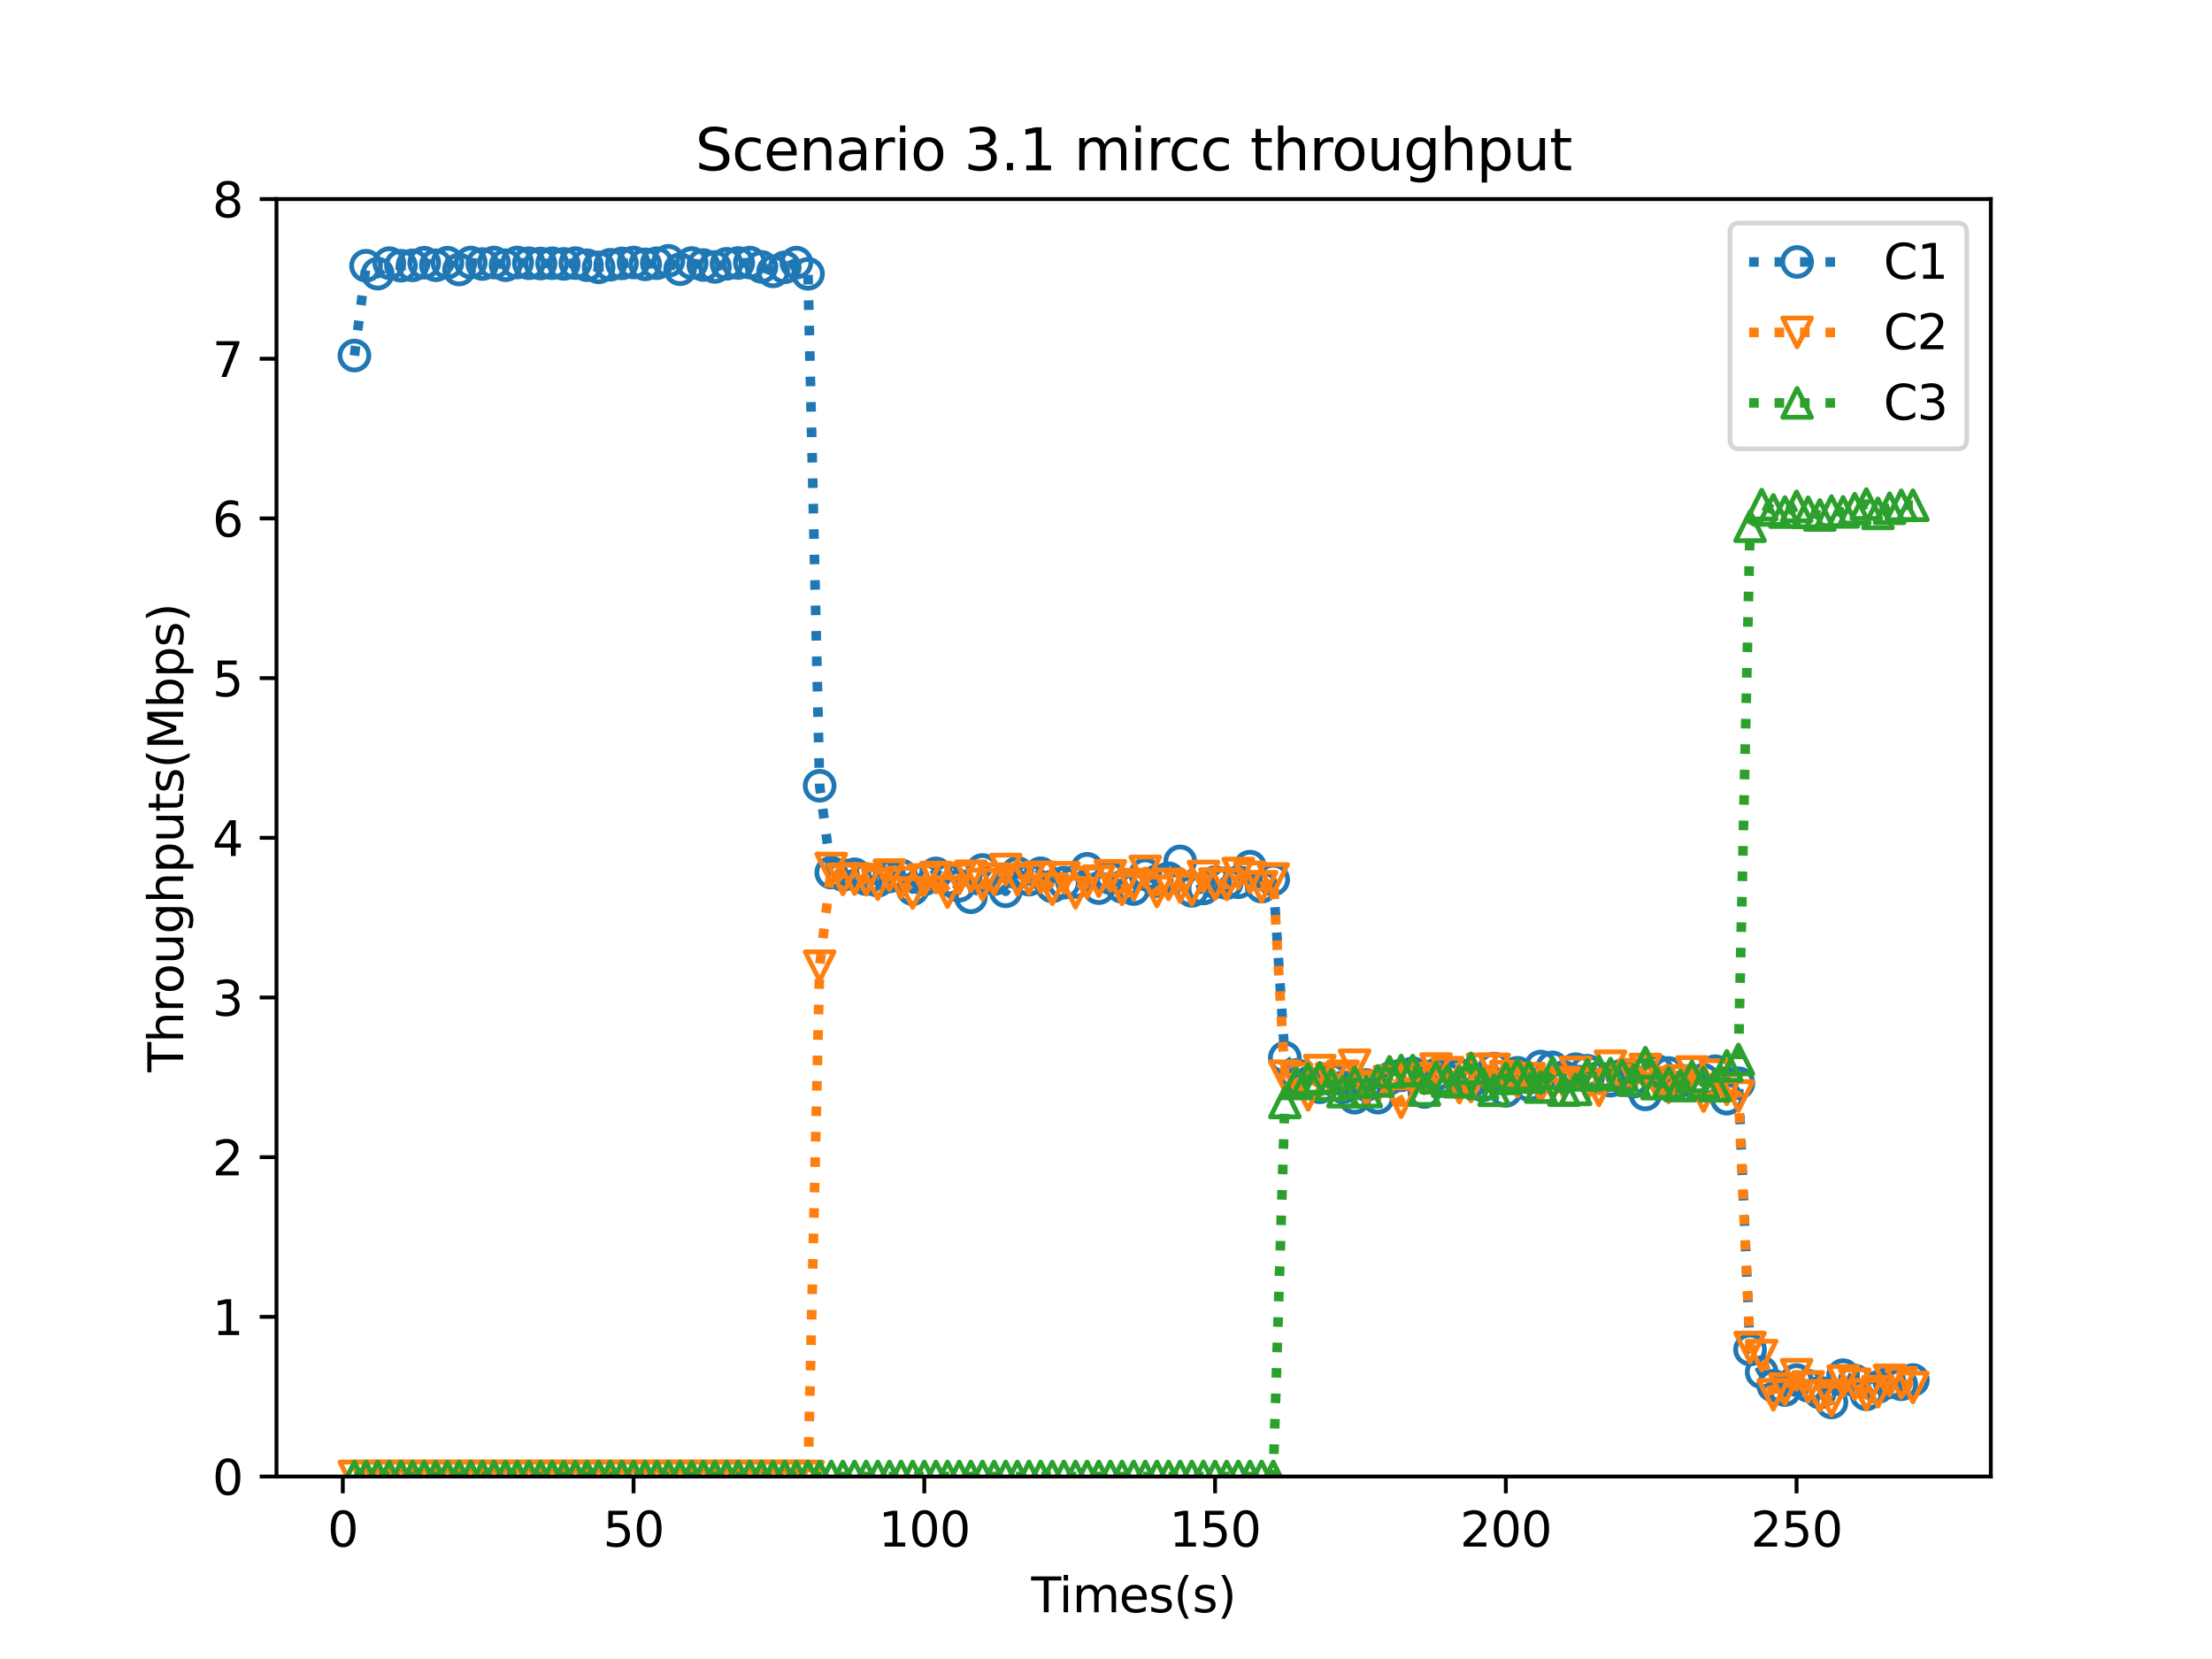 <?xml version="1.0" encoding="utf-8" standalone="no"?>
<!DOCTYPE svg PUBLIC "-//W3C//DTD SVG 1.1//EN"
  "http://www.w3.org/Graphics/SVG/1.1/DTD/svg11.dtd">
<svg height="345.6pt" version="1.1" viewBox="0 0 460.8 345.6" width="460.8pt" xmlns="http://www.w3.org/2000/svg" xmlns:xlink="http://www.w3.org/1999/xlink">
 <defs>
  <style type="text/css">*{stroke-linecap:butt;stroke-linejoin:round;}</style>
 </defs>
 <g id="figure_1">
  <g id="patch_1">
   <path d="M 0 345.6 
L 460.8 345.6 
L 460.8 0 
L 0 0 
z
" style="fill:#ffffff;"/>
  </g>
  <g id="axes_1">
   <g id="patch_2">
    <path d="M 57.6 307.584 
L 414.72 307.584 
L 414.72 41.472 
L 57.6 41.472 
z
" style="fill:#ffffff;"/>
   </g>
   <g id="matplotlib.axis_1">
    <g id="xtick_1">
     <g id="line2d_1">
      <defs>
       <path d="M 0 0 
L 0 3.5 
" id="m15e1092523" style="stroke:#000000;stroke-width:0.8;"/>
      </defs>
      <g>
       <use style="stroke:#000000;stroke-width:0.8;" x="71.41" xlink:href="#m15e1092523" y="307.584"/>
      </g>
     </g>
     <g id="text_1">
      <!-- 0 -->
      <g transform="translate(68.229 322.182)scale(0.1 -0.1)">
       <defs>
        <path d="M 2034 4250 
Q 1547 4250 1301 3770 
Q 1056 3291 1056 2328 
Q 1056 1369 1301 889 
Q 1547 409 2034 409 
Q 2525 409 2770 889 
Q 3016 1369 3016 2328 
Q 3016 3291 2770 3770 
Q 2525 4250 2034 4250 
z
M 2034 4750 
Q 2819 4750 3233 4129 
Q 3647 3509 3647 2328 
Q 3647 1150 3233 529 
Q 2819 -91 2034 -91 
Q 1250 -91 836 529 
Q 422 1150 422 2328 
Q 422 3509 836 4129 
Q 1250 4750 2034 4750 
z
" id="DejaVuSans-30" transform="scale(0.016)"/>
       </defs>
       <use xlink:href="#DejaVuSans-30"/>
      </g>
     </g>
    </g>
    <g id="xtick_2">
     <g id="line2d_2">
      <g>
       <use style="stroke:#000000;stroke-width:0.8;" x="131.98" xlink:href="#m15e1092523" y="307.584"/>
      </g>
     </g>
     <g id="text_2">
      <!-- 50 -->
      <g transform="translate(125.617 322.182)scale(0.1 -0.1)">
       <defs>
        <path d="M 691 4666 
L 3169 4666 
L 3169 4134 
L 1269 4134 
L 1269 2991 
Q 1406 3038 1543 3061 
Q 1681 3084 1819 3084 
Q 2600 3084 3056 2656 
Q 3513 2228 3513 1497 
Q 3513 744 3044 326 
Q 2575 -91 1722 -91 
Q 1428 -91 1123 -41 
Q 819 9 494 109 
L 494 744 
Q 775 591 1075 516 
Q 1375 441 1709 441 
Q 2250 441 2565 725 
Q 2881 1009 2881 1497 
Q 2881 1984 2565 2268 
Q 2250 2553 1709 2553 
Q 1456 2553 1204 2497 
Q 953 2441 691 2322 
L 691 4666 
z
" id="DejaVuSans-35" transform="scale(0.016)"/>
       </defs>
       <use xlink:href="#DejaVuSans-35"/>
       <use x="63.623" xlink:href="#DejaVuSans-30"/>
      </g>
     </g>
    </g>
    <g id="xtick_3">
     <g id="line2d_3">
      <g>
       <use style="stroke:#000000;stroke-width:0.8;" x="192.55" xlink:href="#m15e1092523" y="307.584"/>
      </g>
     </g>
     <g id="text_3">
      <!-- 100 -->
      <g transform="translate(183.006 322.182)scale(0.1 -0.1)">
       <defs>
        <path d="M 794 531 
L 1825 531 
L 1825 4091 
L 703 3866 
L 703 4441 
L 1819 4666 
L 2450 4666 
L 2450 531 
L 3481 531 
L 3481 0 
L 794 0 
L 794 531 
z
" id="DejaVuSans-31" transform="scale(0.016)"/>
       </defs>
       <use xlink:href="#DejaVuSans-31"/>
       <use x="63.623" xlink:href="#DejaVuSans-30"/>
       <use x="127.246" xlink:href="#DejaVuSans-30"/>
      </g>
     </g>
    </g>
    <g id="xtick_4">
     <g id="line2d_4">
      <g>
       <use style="stroke:#000000;stroke-width:0.8;" x="253.12" xlink:href="#m15e1092523" y="307.584"/>
      </g>
     </g>
     <g id="text_4">
      <!-- 150 -->
      <g transform="translate(243.576 322.182)scale(0.1 -0.1)">
       <use xlink:href="#DejaVuSans-31"/>
       <use x="63.623" xlink:href="#DejaVuSans-35"/>
       <use x="127.246" xlink:href="#DejaVuSans-30"/>
      </g>
     </g>
    </g>
    <g id="xtick_5">
     <g id="line2d_5">
      <g>
       <use style="stroke:#000000;stroke-width:0.8;" x="313.689" xlink:href="#m15e1092523" y="307.584"/>
      </g>
     </g>
     <g id="text_5">
      <!-- 200 -->
      <g transform="translate(304.146 322.182)scale(0.1 -0.1)">
       <defs>
        <path d="M 1228 531 
L 3431 531 
L 3431 0 
L 469 0 
L 469 531 
Q 828 903 1448 1529 
Q 2069 2156 2228 2338 
Q 2531 2678 2651 2914 
Q 2772 3150 2772 3378 
Q 2772 3750 2511 3984 
Q 2250 4219 1831 4219 
Q 1534 4219 1204 4116 
Q 875 4013 500 3803 
L 500 4441 
Q 881 4594 1212 4672 
Q 1544 4750 1819 4750 
Q 2544 4750 2975 4387 
Q 3406 4025 3406 3419 
Q 3406 3131 3298 2873 
Q 3191 2616 2906 2266 
Q 2828 2175 2409 1742 
Q 1991 1309 1228 531 
z
" id="DejaVuSans-32" transform="scale(0.016)"/>
       </defs>
       <use xlink:href="#DejaVuSans-32"/>
       <use x="63.623" xlink:href="#DejaVuSans-30"/>
       <use x="127.246" xlink:href="#DejaVuSans-30"/>
      </g>
     </g>
    </g>
    <g id="xtick_6">
     <g id="line2d_6">
      <g>
       <use style="stroke:#000000;stroke-width:0.8;" x="374.259" xlink:href="#m15e1092523" y="307.584"/>
      </g>
     </g>
     <g id="text_6">
      <!-- 250 -->
      <g transform="translate(364.716 322.182)scale(0.1 -0.1)">
       <use xlink:href="#DejaVuSans-32"/>
       <use x="63.623" xlink:href="#DejaVuSans-35"/>
       <use x="127.246" xlink:href="#DejaVuSans-30"/>
      </g>
     </g>
    </g>
    <g id="text_7">
     <!-- Times(s) -->
     <g transform="translate(214.815 335.861)scale(0.1 -0.1)">
      <defs>
       <path d="M -19 4666 
L 3928 4666 
L 3928 4134 
L 2272 4134 
L 2272 0 
L 1638 0 
L 1638 4134 
L -19 4134 
L -19 4666 
z
" id="DejaVuSans-54" transform="scale(0.016)"/>
       <path d="M 603 3500 
L 1178 3500 
L 1178 0 
L 603 0 
L 603 3500 
z
M 603 4863 
L 1178 4863 
L 1178 4134 
L 603 4134 
L 603 4863 
z
" id="DejaVuSans-69" transform="scale(0.016)"/>
       <path d="M 3328 2828 
Q 3544 3216 3844 3400 
Q 4144 3584 4550 3584 
Q 5097 3584 5394 3201 
Q 5691 2819 5691 2113 
L 5691 0 
L 5113 0 
L 5113 2094 
Q 5113 2597 4934 2840 
Q 4756 3084 4391 3084 
Q 3944 3084 3684 2787 
Q 3425 2491 3425 1978 
L 3425 0 
L 2847 0 
L 2847 2094 
Q 2847 2600 2669 2842 
Q 2491 3084 2119 3084 
Q 1678 3084 1418 2786 
Q 1159 2488 1159 1978 
L 1159 0 
L 581 0 
L 581 3500 
L 1159 3500 
L 1159 2956 
Q 1356 3278 1631 3431 
Q 1906 3584 2284 3584 
Q 2666 3584 2933 3390 
Q 3200 3197 3328 2828 
z
" id="DejaVuSans-6d" transform="scale(0.016)"/>
       <path d="M 3597 1894 
L 3597 1613 
L 953 1613 
Q 991 1019 1311 708 
Q 1631 397 2203 397 
Q 2534 397 2845 478 
Q 3156 559 3463 722 
L 3463 178 
Q 3153 47 2828 -22 
Q 2503 -91 2169 -91 
Q 1331 -91 842 396 
Q 353 884 353 1716 
Q 353 2575 817 3079 
Q 1281 3584 2069 3584 
Q 2775 3584 3186 3129 
Q 3597 2675 3597 1894 
z
M 3022 2063 
Q 3016 2534 2758 2815 
Q 2500 3097 2075 3097 
Q 1594 3097 1305 2825 
Q 1016 2553 972 2059 
L 3022 2063 
z
" id="DejaVuSans-65" transform="scale(0.016)"/>
       <path d="M 2834 3397 
L 2834 2853 
Q 2591 2978 2328 3040 
Q 2066 3103 1784 3103 
Q 1356 3103 1142 2972 
Q 928 2841 928 2578 
Q 928 2378 1081 2264 
Q 1234 2150 1697 2047 
L 1894 2003 
Q 2506 1872 2764 1633 
Q 3022 1394 3022 966 
Q 3022 478 2636 193 
Q 2250 -91 1575 -91 
Q 1294 -91 989 -36 
Q 684 19 347 128 
L 347 722 
Q 666 556 975 473 
Q 1284 391 1588 391 
Q 1994 391 2212 530 
Q 2431 669 2431 922 
Q 2431 1156 2273 1281 
Q 2116 1406 1581 1522 
L 1381 1569 
Q 847 1681 609 1914 
Q 372 2147 372 2553 
Q 372 3047 722 3315 
Q 1072 3584 1716 3584 
Q 2034 3584 2315 3537 
Q 2597 3491 2834 3397 
z
" id="DejaVuSans-73" transform="scale(0.016)"/>
       <path d="M 1984 4856 
Q 1566 4138 1362 3434 
Q 1159 2731 1159 2009 
Q 1159 1288 1364 580 
Q 1569 -128 1984 -844 
L 1484 -844 
Q 1016 -109 783 600 
Q 550 1309 550 2009 
Q 550 2706 781 3412 
Q 1013 4119 1484 4856 
L 1984 4856 
z
" id="DejaVuSans-28" transform="scale(0.016)"/>
       <path d="M 513 4856 
L 1013 4856 
Q 1481 4119 1714 3412 
Q 1947 2706 1947 2009 
Q 1947 1309 1714 600 
Q 1481 -109 1013 -844 
L 513 -844 
Q 928 -128 1133 580 
Q 1338 1288 1338 2009 
Q 1338 2731 1133 3434 
Q 928 4138 513 4856 
z
" id="DejaVuSans-29" transform="scale(0.016)"/>
      </defs>
      <use xlink:href="#DejaVuSans-54"/>
      <use x="57.959" xlink:href="#DejaVuSans-69"/>
      <use x="85.742" xlink:href="#DejaVuSans-6d"/>
      <use x="183.154" xlink:href="#DejaVuSans-65"/>
      <use x="244.678" xlink:href="#DejaVuSans-73"/>
      <use x="296.777" xlink:href="#DejaVuSans-28"/>
      <use x="335.791" xlink:href="#DejaVuSans-73"/>
      <use x="387.891" xlink:href="#DejaVuSans-29"/>
     </g>
    </g>
   </g>
   <g id="matplotlib.axis_2">
    <g id="ytick_1">
     <g id="line2d_7">
      <defs>
       <path d="M 0 0 
L -3.5 0 
" id="m527dbb5d22" style="stroke:#000000;stroke-width:0.8;"/>
      </defs>
      <g>
       <use style="stroke:#000000;stroke-width:0.8;" x="57.6" xlink:href="#m527dbb5d22" y="307.584"/>
      </g>
     </g>
     <g id="text_8">
      <!-- 0 -->
      <g transform="translate(44.237 311.383)scale(0.1 -0.1)">
       <use xlink:href="#DejaVuSans-30"/>
      </g>
     </g>
    </g>
    <g id="ytick_2">
     <g id="line2d_8">
      <g>
       <use style="stroke:#000000;stroke-width:0.8;" x="57.6" xlink:href="#m527dbb5d22" y="274.32"/>
      </g>
     </g>
     <g id="text_9">
      <!-- 1 -->
      <g transform="translate(44.237 278.119)scale(0.1 -0.1)">
       <use xlink:href="#DejaVuSans-31"/>
      </g>
     </g>
    </g>
    <g id="ytick_3">
     <g id="line2d_9">
      <g>
       <use style="stroke:#000000;stroke-width:0.8;" x="57.6" xlink:href="#m527dbb5d22" y="241.056"/>
      </g>
     </g>
     <g id="text_10">
      <!-- 2 -->
      <g transform="translate(44.237 244.855)scale(0.1 -0.1)">
       <use xlink:href="#DejaVuSans-32"/>
      </g>
     </g>
    </g>
    <g id="ytick_4">
     <g id="line2d_10">
      <g>
       <use style="stroke:#000000;stroke-width:0.8;" x="57.6" xlink:href="#m527dbb5d22" y="207.792"/>
      </g>
     </g>
     <g id="text_11">
      <!-- 3 -->
      <g transform="translate(44.237 211.591)scale(0.1 -0.1)">
       <defs>
        <path d="M 2597 2516 
Q 3050 2419 3304 2112 
Q 3559 1806 3559 1356 
Q 3559 666 3084 287 
Q 2609 -91 1734 -91 
Q 1441 -91 1130 -33 
Q 819 25 488 141 
L 488 750 
Q 750 597 1062 519 
Q 1375 441 1716 441 
Q 2309 441 2620 675 
Q 2931 909 2931 1356 
Q 2931 1769 2642 2001 
Q 2353 2234 1838 2234 
L 1294 2234 
L 1294 2753 
L 1863 2753 
Q 2328 2753 2575 2939 
Q 2822 3125 2822 3475 
Q 2822 3834 2567 4026 
Q 2313 4219 1838 4219 
Q 1578 4219 1281 4162 
Q 984 4106 628 3988 
L 628 4550 
Q 988 4650 1302 4700 
Q 1616 4750 1894 4750 
Q 2613 4750 3031 4423 
Q 3450 4097 3450 3541 
Q 3450 3153 3228 2886 
Q 3006 2619 2597 2516 
z
" id="DejaVuSans-33" transform="scale(0.016)"/>
       </defs>
       <use xlink:href="#DejaVuSans-33"/>
      </g>
     </g>
    </g>
    <g id="ytick_5">
     <g id="line2d_11">
      <g>
       <use style="stroke:#000000;stroke-width:0.8;" x="57.6" xlink:href="#m527dbb5d22" y="174.528"/>
      </g>
     </g>
     <g id="text_12">
      <!-- 4 -->
      <g transform="translate(44.237 178.327)scale(0.1 -0.1)">
       <defs>
        <path d="M 2419 4116 
L 825 1625 
L 2419 1625 
L 2419 4116 
z
M 2253 4666 
L 3047 4666 
L 3047 1625 
L 3713 1625 
L 3713 1100 
L 3047 1100 
L 3047 0 
L 2419 0 
L 2419 1100 
L 313 1100 
L 313 1709 
L 2253 4666 
z
" id="DejaVuSans-34" transform="scale(0.016)"/>
       </defs>
       <use xlink:href="#DejaVuSans-34"/>
      </g>
     </g>
    </g>
    <g id="ytick_6">
     <g id="line2d_12">
      <g>
       <use style="stroke:#000000;stroke-width:0.8;" x="57.6" xlink:href="#m527dbb5d22" y="141.264"/>
      </g>
     </g>
     <g id="text_13">
      <!-- 5 -->
      <g transform="translate(44.237 145.063)scale(0.1 -0.1)">
       <use xlink:href="#DejaVuSans-35"/>
      </g>
     </g>
    </g>
    <g id="ytick_7">
     <g id="line2d_13">
      <g>
       <use style="stroke:#000000;stroke-width:0.8;" x="57.6" xlink:href="#m527dbb5d22" y="108"/>
      </g>
     </g>
     <g id="text_14">
      <!-- 6 -->
      <g transform="translate(44.237 111.799)scale(0.1 -0.1)">
       <defs>
        <path d="M 2113 2584 
Q 1688 2584 1439 2293 
Q 1191 2003 1191 1497 
Q 1191 994 1439 701 
Q 1688 409 2113 409 
Q 2538 409 2786 701 
Q 3034 994 3034 1497 
Q 3034 2003 2786 2293 
Q 2538 2584 2113 2584 
z
M 3366 4563 
L 3366 3988 
Q 3128 4100 2886 4159 
Q 2644 4219 2406 4219 
Q 1781 4219 1451 3797 
Q 1122 3375 1075 2522 
Q 1259 2794 1537 2939 
Q 1816 3084 2150 3084 
Q 2853 3084 3261 2657 
Q 3669 2231 3669 1497 
Q 3669 778 3244 343 
Q 2819 -91 2113 -91 
Q 1303 -91 875 529 
Q 447 1150 447 2328 
Q 447 3434 972 4092 
Q 1497 4750 2381 4750 
Q 2619 4750 2861 4703 
Q 3103 4656 3366 4563 
z
" id="DejaVuSans-36" transform="scale(0.016)"/>
       </defs>
       <use xlink:href="#DejaVuSans-36"/>
      </g>
     </g>
    </g>
    <g id="ytick_8">
     <g id="line2d_14">
      <g>
       <use style="stroke:#000000;stroke-width:0.8;" x="57.6" xlink:href="#m527dbb5d22" y="74.736"/>
      </g>
     </g>
     <g id="text_15">
      <!-- 7 -->
      <g transform="translate(44.237 78.535)scale(0.1 -0.1)">
       <defs>
        <path d="M 525 4666 
L 3525 4666 
L 3525 4397 
L 1831 0 
L 1172 0 
L 2766 4134 
L 525 4134 
L 525 4666 
z
" id="DejaVuSans-37" transform="scale(0.016)"/>
       </defs>
       <use xlink:href="#DejaVuSans-37"/>
      </g>
     </g>
    </g>
    <g id="ytick_9">
     <g id="line2d_15">
      <g>
       <use style="stroke:#000000;stroke-width:0.8;" x="57.6" xlink:href="#m527dbb5d22" y="41.472"/>
      </g>
     </g>
     <g id="text_16">
      <!-- 8 -->
      <g transform="translate(44.237 45.271)scale(0.1 -0.1)">
       <defs>
        <path d="M 2034 2216 
Q 1584 2216 1326 1975 
Q 1069 1734 1069 1313 
Q 1069 891 1326 650 
Q 1584 409 2034 409 
Q 2484 409 2743 651 
Q 3003 894 3003 1313 
Q 3003 1734 2745 1975 
Q 2488 2216 2034 2216 
z
M 1403 2484 
Q 997 2584 770 2862 
Q 544 3141 544 3541 
Q 544 4100 942 4425 
Q 1341 4750 2034 4750 
Q 2731 4750 3128 4425 
Q 3525 4100 3525 3541 
Q 3525 3141 3298 2862 
Q 3072 2584 2669 2484 
Q 3125 2378 3379 2068 
Q 3634 1759 3634 1313 
Q 3634 634 3220 271 
Q 2806 -91 2034 -91 
Q 1263 -91 848 271 
Q 434 634 434 1313 
Q 434 1759 690 2068 
Q 947 2378 1403 2484 
z
M 1172 3481 
Q 1172 3119 1398 2916 
Q 1625 2713 2034 2713 
Q 2441 2713 2670 2916 
Q 2900 3119 2900 3481 
Q 2900 3844 2670 4047 
Q 2441 4250 2034 4250 
Q 1625 4250 1398 4047 
Q 1172 3844 1172 3481 
z
" id="DejaVuSans-38" transform="scale(0.016)"/>
       </defs>
       <use xlink:href="#DejaVuSans-38"/>
      </g>
     </g>
    </g>
    <g id="text_17">
     <!-- Throughputs(Mbps) -->
     <g transform="translate(38.158 223.341)rotate(-90)scale(0.1 -0.1)">
      <defs>
       <path d="M 3513 2113 
L 3513 0 
L 2938 0 
L 2938 2094 
Q 2938 2591 2744 2837 
Q 2550 3084 2163 3084 
Q 1697 3084 1428 2787 
Q 1159 2491 1159 1978 
L 1159 0 
L 581 0 
L 581 4863 
L 1159 4863 
L 1159 2956 
Q 1366 3272 1645 3428 
Q 1925 3584 2291 3584 
Q 2894 3584 3203 3211 
Q 3513 2838 3513 2113 
z
" id="DejaVuSans-68" transform="scale(0.016)"/>
       <path d="M 2631 2963 
Q 2534 3019 2420 3045 
Q 2306 3072 2169 3072 
Q 1681 3072 1420 2755 
Q 1159 2438 1159 1844 
L 1159 0 
L 581 0 
L 581 3500 
L 1159 3500 
L 1159 2956 
Q 1341 3275 1631 3429 
Q 1922 3584 2338 3584 
Q 2397 3584 2469 3576 
Q 2541 3569 2628 3553 
L 2631 2963 
z
" id="DejaVuSans-72" transform="scale(0.016)"/>
       <path d="M 1959 3097 
Q 1497 3097 1228 2736 
Q 959 2375 959 1747 
Q 959 1119 1226 758 
Q 1494 397 1959 397 
Q 2419 397 2687 759 
Q 2956 1122 2956 1747 
Q 2956 2369 2687 2733 
Q 2419 3097 1959 3097 
z
M 1959 3584 
Q 2709 3584 3137 3096 
Q 3566 2609 3566 1747 
Q 3566 888 3137 398 
Q 2709 -91 1959 -91 
Q 1206 -91 779 398 
Q 353 888 353 1747 
Q 353 2609 779 3096 
Q 1206 3584 1959 3584 
z
" id="DejaVuSans-6f" transform="scale(0.016)"/>
       <path d="M 544 1381 
L 544 3500 
L 1119 3500 
L 1119 1403 
Q 1119 906 1312 657 
Q 1506 409 1894 409 
Q 2359 409 2629 706 
Q 2900 1003 2900 1516 
L 2900 3500 
L 3475 3500 
L 3475 0 
L 2900 0 
L 2900 538 
Q 2691 219 2414 64 
Q 2138 -91 1772 -91 
Q 1169 -91 856 284 
Q 544 659 544 1381 
z
M 1991 3584 
L 1991 3584 
z
" id="DejaVuSans-75" transform="scale(0.016)"/>
       <path d="M 2906 1791 
Q 2906 2416 2648 2759 
Q 2391 3103 1925 3103 
Q 1463 3103 1205 2759 
Q 947 2416 947 1791 
Q 947 1169 1205 825 
Q 1463 481 1925 481 
Q 2391 481 2648 825 
Q 2906 1169 2906 1791 
z
M 3481 434 
Q 3481 -459 3084 -895 
Q 2688 -1331 1869 -1331 
Q 1566 -1331 1297 -1286 
Q 1028 -1241 775 -1147 
L 775 -588 
Q 1028 -725 1275 -790 
Q 1522 -856 1778 -856 
Q 2344 -856 2625 -561 
Q 2906 -266 2906 331 
L 2906 616 
Q 2728 306 2450 153 
Q 2172 0 1784 0 
Q 1141 0 747 490 
Q 353 981 353 1791 
Q 353 2603 747 3093 
Q 1141 3584 1784 3584 
Q 2172 3584 2450 3431 
Q 2728 3278 2906 2969 
L 2906 3500 
L 3481 3500 
L 3481 434 
z
" id="DejaVuSans-67" transform="scale(0.016)"/>
       <path d="M 1159 525 
L 1159 -1331 
L 581 -1331 
L 581 3500 
L 1159 3500 
L 1159 2969 
Q 1341 3281 1617 3432 
Q 1894 3584 2278 3584 
Q 2916 3584 3314 3078 
Q 3713 2572 3713 1747 
Q 3713 922 3314 415 
Q 2916 -91 2278 -91 
Q 1894 -91 1617 61 
Q 1341 213 1159 525 
z
M 3116 1747 
Q 3116 2381 2855 2742 
Q 2594 3103 2138 3103 
Q 1681 3103 1420 2742 
Q 1159 2381 1159 1747 
Q 1159 1113 1420 752 
Q 1681 391 2138 391 
Q 2594 391 2855 752 
Q 3116 1113 3116 1747 
z
" id="DejaVuSans-70" transform="scale(0.016)"/>
       <path d="M 1172 4494 
L 1172 3500 
L 2356 3500 
L 2356 3053 
L 1172 3053 
L 1172 1153 
Q 1172 725 1289 603 
Q 1406 481 1766 481 
L 2356 481 
L 2356 0 
L 1766 0 
Q 1100 0 847 248 
Q 594 497 594 1153 
L 594 3053 
L 172 3053 
L 172 3500 
L 594 3500 
L 594 4494 
L 1172 4494 
z
" id="DejaVuSans-74" transform="scale(0.016)"/>
       <path d="M 628 4666 
L 1569 4666 
L 2759 1491 
L 3956 4666 
L 4897 4666 
L 4897 0 
L 4281 0 
L 4281 4097 
L 3078 897 
L 2444 897 
L 1241 4097 
L 1241 0 
L 628 0 
L 628 4666 
z
" id="DejaVuSans-4d" transform="scale(0.016)"/>
       <path d="M 3116 1747 
Q 3116 2381 2855 2742 
Q 2594 3103 2138 3103 
Q 1681 3103 1420 2742 
Q 1159 2381 1159 1747 
Q 1159 1113 1420 752 
Q 1681 391 2138 391 
Q 2594 391 2855 752 
Q 3116 1113 3116 1747 
z
M 1159 2969 
Q 1341 3281 1617 3432 
Q 1894 3584 2278 3584 
Q 2916 3584 3314 3078 
Q 3713 2572 3713 1747 
Q 3713 922 3314 415 
Q 2916 -91 2278 -91 
Q 1894 -91 1617 61 
Q 1341 213 1159 525 
L 1159 0 
L 581 0 
L 581 4863 
L 1159 4863 
L 1159 2969 
z
" id="DejaVuSans-62" transform="scale(0.016)"/>
      </defs>
      <use xlink:href="#DejaVuSans-54"/>
      <use x="61.084" xlink:href="#DejaVuSans-68"/>
      <use x="124.463" xlink:href="#DejaVuSans-72"/>
      <use x="163.326" xlink:href="#DejaVuSans-6f"/>
      <use x="224.508" xlink:href="#DejaVuSans-75"/>
      <use x="287.887" xlink:href="#DejaVuSans-67"/>
      <use x="351.363" xlink:href="#DejaVuSans-68"/>
      <use x="414.742" xlink:href="#DejaVuSans-70"/>
      <use x="478.219" xlink:href="#DejaVuSans-75"/>
      <use x="541.598" xlink:href="#DejaVuSans-74"/>
      <use x="580.807" xlink:href="#DejaVuSans-73"/>
      <use x="632.906" xlink:href="#DejaVuSans-28"/>
      <use x="671.92" xlink:href="#DejaVuSans-4d"/>
      <use x="758.199" xlink:href="#DejaVuSans-62"/>
      <use x="821.676" xlink:href="#DejaVuSans-70"/>
      <use x="885.152" xlink:href="#DejaVuSans-73"/>
      <use x="937.252" xlink:href="#DejaVuSans-29"/>
     </g>
    </g>
   </g>
   <g id="line2d_16">
    <path clip-path="url(#p74f4b45fae)" d="M 73.833 74.067 
L 76.256 55.359 
L 78.678 57.003 
L 81.101 54.821 
L 83.524 55.355 
L 85.947 55.27 
L 88.369 54.729 
L 90.792 55.258 
L 93.215 54.722 
L 95.638 56.147 
L 98.061 54.69 
L 100.483 54.999 
L 102.906 54.688 
L 105.329 55.247 
L 107.752 54.688 
L 112.597 54.895 
L 115.02 54.836 
L 117.443 54.973 
L 119.866 54.814 
L 124.711 55.692 
L 127.134 55.152 
L 131.98 54.688 
L 134.403 55.069 
L 136.825 54.829 
L 139.248 54.336 
L 141.671 56.08 
L 144.094 54.801 
L 148.939 55.603 
L 151.362 54.954 
L 156.208 54.703 
L 161.053 56.53 
L 163.476 55.683 
L 165.899 54.711 
L 168.322 57.04 
L 170.745 163.692 
L 173.167 181.778 
L 175.59 182.273 
L 178.013 182.127 
L 180.436 183.133 
L 182.859 183.467 
L 185.281 182.586 
L 187.704 182.326 
L 190.127 185.228 
L 192.55 183.188 
L 194.972 181.946 
L 199.818 184.512 
L 202.241 186.913 
L 204.664 181.237 
L 207.086 183.122 
L 209.509 185.672 
L 211.932 181.832 
L 214.355 183.243 
L 216.778 181.918 
L 219.2 184.654 
L 221.623 183.887 
L 224.046 183.748 
L 226.469 180.984 
L 228.892 185.011 
L 231.314 182.927 
L 233.737 184.739 
L 236.16 185.211 
L 238.583 182.129 
L 241.006 183.549 
L 243.428 182.957 
L 245.851 179.444 
L 248.274 185.579 
L 250.697 185.091 
L 253.12 183.77 
L 255.542 183.956 
L 257.965 183.789 
L 260.388 180.539 
L 262.811 184.694 
L 265.234 183.245 
L 267.656 220.328 
L 270.079 223.938 
L 272.502 225.61 
L 274.925 226.499 
L 277.348 224.842 
L 279.77 226.505 
L 282.193 228.683 
L 284.616 226.022 
L 287.039 228.671 
L 289.461 224.668 
L 291.884 224.008 
L 294.307 223.58 
L 296.73 227.479 
L 299.153 223.838 
L 301.575 224.79 
L 303.998 223.916 
L 306.421 225.31 
L 308.844 226.106 
L 311.267 222.589 
L 313.689 227.248 
L 316.112 223.483 
L 318.535 226.036 
L 320.958 222.181 
L 323.381 222.349 
L 325.803 224.368 
L 328.226 222.728 
L 330.649 223.051 
L 333.072 224.551 
L 335.495 225.129 
L 337.917 224.024 
L 340.34 225.317 
L 342.763 227.983 
L 345.186 223.078 
L 347.609 223.523 
L 350.031 225.053 
L 352.454 225.207 
L 354.877 224.944 
L 357.3 223.151 
L 359.723 228.87 
L 362.145 225.651 
L 364.568 281.131 
L 366.991 285.862 
L 369.414 288.674 
L 371.837 289.573 
L 374.259 287.5 
L 376.682 288.681 
L 379.105 290.096 
L 381.528 292.147 
L 383.951 286.473 
L 386.373 287.577 
L 388.796 290.462 
L 391.219 288.949 
L 393.642 287.986 
L 396.064 288.37 
L 398.487 287.476 
L 398.487 287.476 
" style="fill:none;stroke:#1f77b4;stroke-dasharray:2,3.3;stroke-dashoffset:0;stroke-width:2;"/>
    <defs>
     <path d="M 0 3 
C 0.796 3 1.559 2.684 2.121 2.121 
C 2.684 1.559 3 0.796 3 0 
C 3 -0.796 2.684 -1.559 2.121 -2.121 
C 1.559 -2.684 0.796 -3 0 -3 
C -0.796 -3 -1.559 -2.684 -2.121 -2.121 
C -2.684 -1.559 -3 -0.796 -3 0 
C -3 0.796 -2.684 1.559 -2.121 2.121 
C -1.559 2.684 -0.796 3 0 3 
z
" id="m12ab335296" style="stroke:#1f77b4;"/>
    </defs>
    <g clip-path="url(#p74f4b45fae)">
     <use style="fill-opacity:0;stroke:#1f77b4;" x="73.833" xlink:href="#m12ab335296" y="74.067"/>
     <use style="fill-opacity:0;stroke:#1f77b4;" x="76.256" xlink:href="#m12ab335296" y="55.359"/>
     <use style="fill-opacity:0;stroke:#1f77b4;" x="78.678" xlink:href="#m12ab335296" y="57.003"/>
     <use style="fill-opacity:0;stroke:#1f77b4;" x="81.101" xlink:href="#m12ab335296" y="54.821"/>
     <use style="fill-opacity:0;stroke:#1f77b4;" x="83.524" xlink:href="#m12ab335296" y="55.355"/>
     <use style="fill-opacity:0;stroke:#1f77b4;" x="85.947" xlink:href="#m12ab335296" y="55.27"/>
     <use style="fill-opacity:0;stroke:#1f77b4;" x="88.369" xlink:href="#m12ab335296" y="54.729"/>
     <use style="fill-opacity:0;stroke:#1f77b4;" x="90.792" xlink:href="#m12ab335296" y="55.258"/>
     <use style="fill-opacity:0;stroke:#1f77b4;" x="93.215" xlink:href="#m12ab335296" y="54.722"/>
     <use style="fill-opacity:0;stroke:#1f77b4;" x="95.638" xlink:href="#m12ab335296" y="56.147"/>
     <use style="fill-opacity:0;stroke:#1f77b4;" x="98.061" xlink:href="#m12ab335296" y="54.69"/>
     <use style="fill-opacity:0;stroke:#1f77b4;" x="100.483" xlink:href="#m12ab335296" y="54.999"/>
     <use style="fill-opacity:0;stroke:#1f77b4;" x="102.906" xlink:href="#m12ab335296" y="54.688"/>
     <use style="fill-opacity:0;stroke:#1f77b4;" x="105.329" xlink:href="#m12ab335296" y="55.247"/>
     <use style="fill-opacity:0;stroke:#1f77b4;" x="107.752" xlink:href="#m12ab335296" y="54.688"/>
     <use style="fill-opacity:0;stroke:#1f77b4;" x="110.175" xlink:href="#m12ab335296" y="54.836"/>
     <use style="fill-opacity:0;stroke:#1f77b4;" x="112.597" xlink:href="#m12ab335296" y="54.895"/>
     <use style="fill-opacity:0;stroke:#1f77b4;" x="115.02" xlink:href="#m12ab335296" y="54.836"/>
     <use style="fill-opacity:0;stroke:#1f77b4;" x="117.443" xlink:href="#m12ab335296" y="54.973"/>
     <use style="fill-opacity:0;stroke:#1f77b4;" x="119.866" xlink:href="#m12ab335296" y="54.814"/>
     <use style="fill-opacity:0;stroke:#1f77b4;" x="122.289" xlink:href="#m12ab335296" y="55.251"/>
     <use style="fill-opacity:0;stroke:#1f77b4;" x="124.711" xlink:href="#m12ab335296" y="55.692"/>
     <use style="fill-opacity:0;stroke:#1f77b4;" x="127.134" xlink:href="#m12ab335296" y="55.152"/>
     <use style="fill-opacity:0;stroke:#1f77b4;" x="129.557" xlink:href="#m12ab335296" y="54.87"/>
     <use style="fill-opacity:0;stroke:#1f77b4;" x="131.98" xlink:href="#m12ab335296" y="54.688"/>
     <use style="fill-opacity:0;stroke:#1f77b4;" x="134.403" xlink:href="#m12ab335296" y="55.069"/>
     <use style="fill-opacity:0;stroke:#1f77b4;" x="136.825" xlink:href="#m12ab335296" y="54.829"/>
     <use style="fill-opacity:0;stroke:#1f77b4;" x="139.248" xlink:href="#m12ab335296" y="54.336"/>
     <use style="fill-opacity:0;stroke:#1f77b4;" x="141.671" xlink:href="#m12ab335296" y="56.08"/>
     <use style="fill-opacity:0;stroke:#1f77b4;" x="144.094" xlink:href="#m12ab335296" y="54.801"/>
     <use style="fill-opacity:0;stroke:#1f77b4;" x="146.517" xlink:href="#m12ab335296" y="55.206"/>
     <use style="fill-opacity:0;stroke:#1f77b4;" x="148.939" xlink:href="#m12ab335296" y="55.603"/>
     <use style="fill-opacity:0;stroke:#1f77b4;" x="151.362" xlink:href="#m12ab335296" y="54.954"/>
     <use style="fill-opacity:0;stroke:#1f77b4;" x="153.785" xlink:href="#m12ab335296" y="54.784"/>
     <use style="fill-opacity:0;stroke:#1f77b4;" x="156.208" xlink:href="#m12ab335296" y="54.703"/>
     <use style="fill-opacity:0;stroke:#1f77b4;" x="158.631" xlink:href="#m12ab335296" y="55.599"/>
     <use style="fill-opacity:0;stroke:#1f77b4;" x="161.053" xlink:href="#m12ab335296" y="56.53"/>
     <use style="fill-opacity:0;stroke:#1f77b4;" x="163.476" xlink:href="#m12ab335296" y="55.683"/>
     <use style="fill-opacity:0;stroke:#1f77b4;" x="165.899" xlink:href="#m12ab335296" y="54.711"/>
     <use style="fill-opacity:0;stroke:#1f77b4;" x="168.322" xlink:href="#m12ab335296" y="57.04"/>
     <use style="fill-opacity:0;stroke:#1f77b4;" x="170.745" xlink:href="#m12ab335296" y="163.692"/>
     <use style="fill-opacity:0;stroke:#1f77b4;" x="173.167" xlink:href="#m12ab335296" y="181.778"/>
     <use style="fill-opacity:0;stroke:#1f77b4;" x="175.59" xlink:href="#m12ab335296" y="182.273"/>
     <use style="fill-opacity:0;stroke:#1f77b4;" x="178.013" xlink:href="#m12ab335296" y="182.127"/>
     <use style="fill-opacity:0;stroke:#1f77b4;" x="180.436" xlink:href="#m12ab335296" y="183.133"/>
     <use style="fill-opacity:0;stroke:#1f77b4;" x="182.859" xlink:href="#m12ab335296" y="183.467"/>
     <use style="fill-opacity:0;stroke:#1f77b4;" x="185.281" xlink:href="#m12ab335296" y="182.586"/>
     <use style="fill-opacity:0;stroke:#1f77b4;" x="187.704" xlink:href="#m12ab335296" y="182.326"/>
     <use style="fill-opacity:0;stroke:#1f77b4;" x="190.127" xlink:href="#m12ab335296" y="185.228"/>
     <use style="fill-opacity:0;stroke:#1f77b4;" x="192.55" xlink:href="#m12ab335296" y="183.188"/>
     <use style="fill-opacity:0;stroke:#1f77b4;" x="194.972" xlink:href="#m12ab335296" y="181.946"/>
     <use style="fill-opacity:0;stroke:#1f77b4;" x="197.395" xlink:href="#m12ab335296" y="183.26"/>
     <use style="fill-opacity:0;stroke:#1f77b4;" x="199.818" xlink:href="#m12ab335296" y="184.512"/>
     <use style="fill-opacity:0;stroke:#1f77b4;" x="202.241" xlink:href="#m12ab335296" y="186.913"/>
     <use style="fill-opacity:0;stroke:#1f77b4;" x="204.664" xlink:href="#m12ab335296" y="181.237"/>
     <use style="fill-opacity:0;stroke:#1f77b4;" x="207.086" xlink:href="#m12ab335296" y="183.122"/>
     <use style="fill-opacity:0;stroke:#1f77b4;" x="209.509" xlink:href="#m12ab335296" y="185.672"/>
     <use style="fill-opacity:0;stroke:#1f77b4;" x="211.932" xlink:href="#m12ab335296" y="181.832"/>
     <use style="fill-opacity:0;stroke:#1f77b4;" x="214.355" xlink:href="#m12ab335296" y="183.243"/>
     <use style="fill-opacity:0;stroke:#1f77b4;" x="216.778" xlink:href="#m12ab335296" y="181.918"/>
     <use style="fill-opacity:0;stroke:#1f77b4;" x="219.2" xlink:href="#m12ab335296" y="184.654"/>
     <use style="fill-opacity:0;stroke:#1f77b4;" x="221.623" xlink:href="#m12ab335296" y="183.887"/>
     <use style="fill-opacity:0;stroke:#1f77b4;" x="224.046" xlink:href="#m12ab335296" y="183.748"/>
     <use style="fill-opacity:0;stroke:#1f77b4;" x="226.469" xlink:href="#m12ab335296" y="180.984"/>
     <use style="fill-opacity:0;stroke:#1f77b4;" x="228.892" xlink:href="#m12ab335296" y="185.011"/>
     <use style="fill-opacity:0;stroke:#1f77b4;" x="231.314" xlink:href="#m12ab335296" y="182.927"/>
     <use style="fill-opacity:0;stroke:#1f77b4;" x="233.737" xlink:href="#m12ab335296" y="184.739"/>
     <use style="fill-opacity:0;stroke:#1f77b4;" x="236.16" xlink:href="#m12ab335296" y="185.211"/>
     <use style="fill-opacity:0;stroke:#1f77b4;" x="238.583" xlink:href="#m12ab335296" y="182.129"/>
     <use style="fill-opacity:0;stroke:#1f77b4;" x="241.006" xlink:href="#m12ab335296" y="183.549"/>
     <use style="fill-opacity:0;stroke:#1f77b4;" x="243.428" xlink:href="#m12ab335296" y="182.957"/>
     <use style="fill-opacity:0;stroke:#1f77b4;" x="245.851" xlink:href="#m12ab335296" y="179.444"/>
     <use style="fill-opacity:0;stroke:#1f77b4;" x="248.274" xlink:href="#m12ab335296" y="185.579"/>
     <use style="fill-opacity:0;stroke:#1f77b4;" x="250.697" xlink:href="#m12ab335296" y="185.091"/>
     <use style="fill-opacity:0;stroke:#1f77b4;" x="253.12" xlink:href="#m12ab335296" y="183.77"/>
     <use style="fill-opacity:0;stroke:#1f77b4;" x="255.542" xlink:href="#m12ab335296" y="183.956"/>
     <use style="fill-opacity:0;stroke:#1f77b4;" x="257.965" xlink:href="#m12ab335296" y="183.789"/>
     <use style="fill-opacity:0;stroke:#1f77b4;" x="260.388" xlink:href="#m12ab335296" y="180.539"/>
     <use style="fill-opacity:0;stroke:#1f77b4;" x="262.811" xlink:href="#m12ab335296" y="184.694"/>
     <use style="fill-opacity:0;stroke:#1f77b4;" x="265.234" xlink:href="#m12ab335296" y="183.245"/>
     <use style="fill-opacity:0;stroke:#1f77b4;" x="267.656" xlink:href="#m12ab335296" y="220.328"/>
     <use style="fill-opacity:0;stroke:#1f77b4;" x="270.079" xlink:href="#m12ab335296" y="223.938"/>
     <use style="fill-opacity:0;stroke:#1f77b4;" x="272.502" xlink:href="#m12ab335296" y="225.61"/>
     <use style="fill-opacity:0;stroke:#1f77b4;" x="274.925" xlink:href="#m12ab335296" y="226.499"/>
     <use style="fill-opacity:0;stroke:#1f77b4;" x="277.348" xlink:href="#m12ab335296" y="224.842"/>
     <use style="fill-opacity:0;stroke:#1f77b4;" x="279.77" xlink:href="#m12ab335296" y="226.505"/>
     <use style="fill-opacity:0;stroke:#1f77b4;" x="282.193" xlink:href="#m12ab335296" y="228.683"/>
     <use style="fill-opacity:0;stroke:#1f77b4;" x="284.616" xlink:href="#m12ab335296" y="226.022"/>
     <use style="fill-opacity:0;stroke:#1f77b4;" x="287.039" xlink:href="#m12ab335296" y="228.671"/>
     <use style="fill-opacity:0;stroke:#1f77b4;" x="289.461" xlink:href="#m12ab335296" y="224.668"/>
     <use style="fill-opacity:0;stroke:#1f77b4;" x="291.884" xlink:href="#m12ab335296" y="224.008"/>
     <use style="fill-opacity:0;stroke:#1f77b4;" x="294.307" xlink:href="#m12ab335296" y="223.58"/>
     <use style="fill-opacity:0;stroke:#1f77b4;" x="296.73" xlink:href="#m12ab335296" y="227.479"/>
     <use style="fill-opacity:0;stroke:#1f77b4;" x="299.153" xlink:href="#m12ab335296" y="223.838"/>
     <use style="fill-opacity:0;stroke:#1f77b4;" x="301.575" xlink:href="#m12ab335296" y="224.79"/>
     <use style="fill-opacity:0;stroke:#1f77b4;" x="303.998" xlink:href="#m12ab335296" y="223.916"/>
     <use style="fill-opacity:0;stroke:#1f77b4;" x="306.421" xlink:href="#m12ab335296" y="225.31"/>
     <use style="fill-opacity:0;stroke:#1f77b4;" x="308.844" xlink:href="#m12ab335296" y="226.106"/>
     <use style="fill-opacity:0;stroke:#1f77b4;" x="311.267" xlink:href="#m12ab335296" y="222.589"/>
     <use style="fill-opacity:0;stroke:#1f77b4;" x="313.689" xlink:href="#m12ab335296" y="227.248"/>
     <use style="fill-opacity:0;stroke:#1f77b4;" x="316.112" xlink:href="#m12ab335296" y="223.483"/>
     <use style="fill-opacity:0;stroke:#1f77b4;" x="318.535" xlink:href="#m12ab335296" y="226.036"/>
     <use style="fill-opacity:0;stroke:#1f77b4;" x="320.958" xlink:href="#m12ab335296" y="222.181"/>
     <use style="fill-opacity:0;stroke:#1f77b4;" x="323.381" xlink:href="#m12ab335296" y="222.349"/>
     <use style="fill-opacity:0;stroke:#1f77b4;" x="325.803" xlink:href="#m12ab335296" y="224.368"/>
     <use style="fill-opacity:0;stroke:#1f77b4;" x="328.226" xlink:href="#m12ab335296" y="222.728"/>
     <use style="fill-opacity:0;stroke:#1f77b4;" x="330.649" xlink:href="#m12ab335296" y="223.051"/>
     <use style="fill-opacity:0;stroke:#1f77b4;" x="333.072" xlink:href="#m12ab335296" y="224.551"/>
     <use style="fill-opacity:0;stroke:#1f77b4;" x="335.495" xlink:href="#m12ab335296" y="225.129"/>
     <use style="fill-opacity:0;stroke:#1f77b4;" x="337.917" xlink:href="#m12ab335296" y="224.024"/>
     <use style="fill-opacity:0;stroke:#1f77b4;" x="340.34" xlink:href="#m12ab335296" y="225.317"/>
     <use style="fill-opacity:0;stroke:#1f77b4;" x="342.763" xlink:href="#m12ab335296" y="227.983"/>
     <use style="fill-opacity:0;stroke:#1f77b4;" x="345.186" xlink:href="#m12ab335296" y="223.078"/>
     <use style="fill-opacity:0;stroke:#1f77b4;" x="347.609" xlink:href="#m12ab335296" y="223.523"/>
     <use style="fill-opacity:0;stroke:#1f77b4;" x="350.031" xlink:href="#m12ab335296" y="225.053"/>
     <use style="fill-opacity:0;stroke:#1f77b4;" x="352.454" xlink:href="#m12ab335296" y="225.207"/>
     <use style="fill-opacity:0;stroke:#1f77b4;" x="354.877" xlink:href="#m12ab335296" y="224.944"/>
     <use style="fill-opacity:0;stroke:#1f77b4;" x="357.3" xlink:href="#m12ab335296" y="223.151"/>
     <use style="fill-opacity:0;stroke:#1f77b4;" x="359.723" xlink:href="#m12ab335296" y="228.87"/>
     <use style="fill-opacity:0;stroke:#1f77b4;" x="362.145" xlink:href="#m12ab335296" y="225.651"/>
     <use style="fill-opacity:0;stroke:#1f77b4;" x="364.568" xlink:href="#m12ab335296" y="281.131"/>
     <use style="fill-opacity:0;stroke:#1f77b4;" x="366.991" xlink:href="#m12ab335296" y="285.862"/>
     <use style="fill-opacity:0;stroke:#1f77b4;" x="369.414" xlink:href="#m12ab335296" y="288.674"/>
     <use style="fill-opacity:0;stroke:#1f77b4;" x="371.837" xlink:href="#m12ab335296" y="289.573"/>
     <use style="fill-opacity:0;stroke:#1f77b4;" x="374.259" xlink:href="#m12ab335296" y="287.5"/>
     <use style="fill-opacity:0;stroke:#1f77b4;" x="376.682" xlink:href="#m12ab335296" y="288.681"/>
     <use style="fill-opacity:0;stroke:#1f77b4;" x="379.105" xlink:href="#m12ab335296" y="290.096"/>
     <use style="fill-opacity:0;stroke:#1f77b4;" x="381.528" xlink:href="#m12ab335296" y="292.147"/>
     <use style="fill-opacity:0;stroke:#1f77b4;" x="383.951" xlink:href="#m12ab335296" y="286.473"/>
     <use style="fill-opacity:0;stroke:#1f77b4;" x="386.373" xlink:href="#m12ab335296" y="287.577"/>
     <use style="fill-opacity:0;stroke:#1f77b4;" x="388.796" xlink:href="#m12ab335296" y="290.462"/>
     <use style="fill-opacity:0;stroke:#1f77b4;" x="391.219" xlink:href="#m12ab335296" y="288.949"/>
     <use style="fill-opacity:0;stroke:#1f77b4;" x="393.642" xlink:href="#m12ab335296" y="287.986"/>
     <use style="fill-opacity:0;stroke:#1f77b4;" x="396.064" xlink:href="#m12ab335296" y="288.37"/>
     <use style="fill-opacity:0;stroke:#1f77b4;" x="398.487" xlink:href="#m12ab335296" y="287.476"/>
    </g>
   </g>
   <g id="line2d_17">
    <path clip-path="url(#p74f4b45fae)" d="M 73.833 307.584 
L 168.322 307.584 
L 170.745 201.288 
L 173.167 180.931 
L 175.59 183.191 
L 178.013 183.132 
L 180.436 183.247 
L 182.859 184.184 
L 185.281 182.304 
L 187.704 183.864 
L 190.127 186.037 
L 192.55 183.307 
L 194.972 182.817 
L 197.395 185.835 
L 199.818 183.017 
L 202.241 182.539 
L 204.664 184.271 
L 207.086 183.133 
L 209.509 181.143 
L 211.932 183.258 
L 214.355 183.072 
L 216.778 182.772 
L 219.2 185.238 
L 221.623 182.853 
L 224.046 185.975 
L 226.469 183.844 
L 228.892 183.57 
L 231.314 182.451 
L 233.737 185.275 
L 236.16 184.279 
L 238.583 181.537 
L 241.006 185.707 
L 243.428 184.247 
L 248.274 185.335 
L 250.697 182.587 
L 253.12 184.168 
L 255.542 184.244 
L 257.965 181.974 
L 260.388 182.756 
L 262.811 184.738 
L 265.234 183.108 
L 267.656 224.206 
L 270.079 224.731 
L 272.502 228.062 
L 274.925 223.034 
L 277.348 224.744 
L 279.77 224.21 
L 282.193 221.916 
L 284.616 226.909 
L 287.039 226.298 
L 289.461 225.297 
L 291.884 229.614 
L 294.307 224.784 
L 296.73 224.714 
L 299.153 222.702 
L 301.575 223.466 
L 303.998 226.571 
L 306.421 226.346 
L 308.844 222.753 
L 311.267 222.762 
L 313.689 224.288 
L 316.112 225.298 
L 318.535 224.707 
L 320.958 226.347 
L 323.381 225.723 
L 325.803 225.53 
L 328.226 223.422 
L 330.649 225.871 
L 333.072 227.141 
L 335.495 222.121 
L 337.917 224.994 
L 342.763 222.805 
L 345.186 225.533 
L 347.609 226.515 
L 350.031 225.183 
L 352.454 223.325 
L 354.877 228.33 
L 357.3 223.956 
L 359.723 226.916 
L 362.145 228.317 
L 364.568 280.709 
L 366.991 282.396 
L 369.414 290.547 
L 371.837 289.382 
L 374.259 286.381 
L 376.682 288.909 
L 379.105 290.776 
L 381.528 291.764 
L 383.951 287.681 
L 386.373 288.367 
L 388.796 290.56 
L 391.219 289.923 
L 393.642 287.544 
L 396.064 288.048 
L 398.487 289.038 
L 398.487 289.038 
" style="fill:none;stroke:#ff7f0e;stroke-dasharray:2,3.3;stroke-dashoffset:0;stroke-width:2;"/>
    <defs>
     <path d="M -0 3 
L 3 -3 
L -3 -3 
z
" id="m50c188232c" style="stroke:#ff7f0e;stroke-linejoin:miter;"/>
    </defs>
    <g clip-path="url(#p74f4b45fae)">
     <use style="fill-opacity:0;stroke:#ff7f0e;stroke-linejoin:miter;" x="73.833" xlink:href="#m50c188232c" y="307.584"/>
     <use style="fill-opacity:0;stroke:#ff7f0e;stroke-linejoin:miter;" x="76.256" xlink:href="#m50c188232c" y="307.584"/>
     <use style="fill-opacity:0;stroke:#ff7f0e;stroke-linejoin:miter;" x="78.678" xlink:href="#m50c188232c" y="307.584"/>
     <use style="fill-opacity:0;stroke:#ff7f0e;stroke-linejoin:miter;" x="81.101" xlink:href="#m50c188232c" y="307.584"/>
     <use style="fill-opacity:0;stroke:#ff7f0e;stroke-linejoin:miter;" x="83.524" xlink:href="#m50c188232c" y="307.584"/>
     <use style="fill-opacity:0;stroke:#ff7f0e;stroke-linejoin:miter;" x="85.947" xlink:href="#m50c188232c" y="307.584"/>
     <use style="fill-opacity:0;stroke:#ff7f0e;stroke-linejoin:miter;" x="88.369" xlink:href="#m50c188232c" y="307.584"/>
     <use style="fill-opacity:0;stroke:#ff7f0e;stroke-linejoin:miter;" x="90.792" xlink:href="#m50c188232c" y="307.584"/>
     <use style="fill-opacity:0;stroke:#ff7f0e;stroke-linejoin:miter;" x="93.215" xlink:href="#m50c188232c" y="307.584"/>
     <use style="fill-opacity:0;stroke:#ff7f0e;stroke-linejoin:miter;" x="95.638" xlink:href="#m50c188232c" y="307.584"/>
     <use style="fill-opacity:0;stroke:#ff7f0e;stroke-linejoin:miter;" x="98.061" xlink:href="#m50c188232c" y="307.584"/>
     <use style="fill-opacity:0;stroke:#ff7f0e;stroke-linejoin:miter;" x="100.483" xlink:href="#m50c188232c" y="307.584"/>
     <use style="fill-opacity:0;stroke:#ff7f0e;stroke-linejoin:miter;" x="102.906" xlink:href="#m50c188232c" y="307.584"/>
     <use style="fill-opacity:0;stroke:#ff7f0e;stroke-linejoin:miter;" x="105.329" xlink:href="#m50c188232c" y="307.584"/>
     <use style="fill-opacity:0;stroke:#ff7f0e;stroke-linejoin:miter;" x="107.752" xlink:href="#m50c188232c" y="307.584"/>
     <use style="fill-opacity:0;stroke:#ff7f0e;stroke-linejoin:miter;" x="110.175" xlink:href="#m50c188232c" y="307.584"/>
     <use style="fill-opacity:0;stroke:#ff7f0e;stroke-linejoin:miter;" x="112.597" xlink:href="#m50c188232c" y="307.584"/>
     <use style="fill-opacity:0;stroke:#ff7f0e;stroke-linejoin:miter;" x="115.02" xlink:href="#m50c188232c" y="307.584"/>
     <use style="fill-opacity:0;stroke:#ff7f0e;stroke-linejoin:miter;" x="117.443" xlink:href="#m50c188232c" y="307.584"/>
     <use style="fill-opacity:0;stroke:#ff7f0e;stroke-linejoin:miter;" x="119.866" xlink:href="#m50c188232c" y="307.584"/>
     <use style="fill-opacity:0;stroke:#ff7f0e;stroke-linejoin:miter;" x="122.289" xlink:href="#m50c188232c" y="307.584"/>
     <use style="fill-opacity:0;stroke:#ff7f0e;stroke-linejoin:miter;" x="124.711" xlink:href="#m50c188232c" y="307.584"/>
     <use style="fill-opacity:0;stroke:#ff7f0e;stroke-linejoin:miter;" x="127.134" xlink:href="#m50c188232c" y="307.584"/>
     <use style="fill-opacity:0;stroke:#ff7f0e;stroke-linejoin:miter;" x="129.557" xlink:href="#m50c188232c" y="307.584"/>
     <use style="fill-opacity:0;stroke:#ff7f0e;stroke-linejoin:miter;" x="131.98" xlink:href="#m50c188232c" y="307.584"/>
     <use style="fill-opacity:0;stroke:#ff7f0e;stroke-linejoin:miter;" x="134.403" xlink:href="#m50c188232c" y="307.584"/>
     <use style="fill-opacity:0;stroke:#ff7f0e;stroke-linejoin:miter;" x="136.825" xlink:href="#m50c188232c" y="307.584"/>
     <use style="fill-opacity:0;stroke:#ff7f0e;stroke-linejoin:miter;" x="139.248" xlink:href="#m50c188232c" y="307.584"/>
     <use style="fill-opacity:0;stroke:#ff7f0e;stroke-linejoin:miter;" x="141.671" xlink:href="#m50c188232c" y="307.584"/>
     <use style="fill-opacity:0;stroke:#ff7f0e;stroke-linejoin:miter;" x="144.094" xlink:href="#m50c188232c" y="307.584"/>
     <use style="fill-opacity:0;stroke:#ff7f0e;stroke-linejoin:miter;" x="146.517" xlink:href="#m50c188232c" y="307.584"/>
     <use style="fill-opacity:0;stroke:#ff7f0e;stroke-linejoin:miter;" x="148.939" xlink:href="#m50c188232c" y="307.584"/>
     <use style="fill-opacity:0;stroke:#ff7f0e;stroke-linejoin:miter;" x="151.362" xlink:href="#m50c188232c" y="307.584"/>
     <use style="fill-opacity:0;stroke:#ff7f0e;stroke-linejoin:miter;" x="153.785" xlink:href="#m50c188232c" y="307.584"/>
     <use style="fill-opacity:0;stroke:#ff7f0e;stroke-linejoin:miter;" x="156.208" xlink:href="#m50c188232c" y="307.584"/>
     <use style="fill-opacity:0;stroke:#ff7f0e;stroke-linejoin:miter;" x="158.631" xlink:href="#m50c188232c" y="307.584"/>
     <use style="fill-opacity:0;stroke:#ff7f0e;stroke-linejoin:miter;" x="161.053" xlink:href="#m50c188232c" y="307.584"/>
     <use style="fill-opacity:0;stroke:#ff7f0e;stroke-linejoin:miter;" x="163.476" xlink:href="#m50c188232c" y="307.584"/>
     <use style="fill-opacity:0;stroke:#ff7f0e;stroke-linejoin:miter;" x="165.899" xlink:href="#m50c188232c" y="307.584"/>
     <use style="fill-opacity:0;stroke:#ff7f0e;stroke-linejoin:miter;" x="168.322" xlink:href="#m50c188232c" y="307.584"/>
     <use style="fill-opacity:0;stroke:#ff7f0e;stroke-linejoin:miter;" x="170.745" xlink:href="#m50c188232c" y="201.288"/>
     <use style="fill-opacity:0;stroke:#ff7f0e;stroke-linejoin:miter;" x="173.167" xlink:href="#m50c188232c" y="180.931"/>
     <use style="fill-opacity:0;stroke:#ff7f0e;stroke-linejoin:miter;" x="175.59" xlink:href="#m50c188232c" y="183.191"/>
     <use style="fill-opacity:0;stroke:#ff7f0e;stroke-linejoin:miter;" x="178.013" xlink:href="#m50c188232c" y="183.132"/>
     <use style="fill-opacity:0;stroke:#ff7f0e;stroke-linejoin:miter;" x="180.436" xlink:href="#m50c188232c" y="183.247"/>
     <use style="fill-opacity:0;stroke:#ff7f0e;stroke-linejoin:miter;" x="182.859" xlink:href="#m50c188232c" y="184.184"/>
     <use style="fill-opacity:0;stroke:#ff7f0e;stroke-linejoin:miter;" x="185.281" xlink:href="#m50c188232c" y="182.304"/>
     <use style="fill-opacity:0;stroke:#ff7f0e;stroke-linejoin:miter;" x="187.704" xlink:href="#m50c188232c" y="183.864"/>
     <use style="fill-opacity:0;stroke:#ff7f0e;stroke-linejoin:miter;" x="190.127" xlink:href="#m50c188232c" y="186.037"/>
     <use style="fill-opacity:0;stroke:#ff7f0e;stroke-linejoin:miter;" x="192.55" xlink:href="#m50c188232c" y="183.307"/>
     <use style="fill-opacity:0;stroke:#ff7f0e;stroke-linejoin:miter;" x="194.972" xlink:href="#m50c188232c" y="182.817"/>
     <use style="fill-opacity:0;stroke:#ff7f0e;stroke-linejoin:miter;" x="197.395" xlink:href="#m50c188232c" y="185.835"/>
     <use style="fill-opacity:0;stroke:#ff7f0e;stroke-linejoin:miter;" x="199.818" xlink:href="#m50c188232c" y="183.017"/>
     <use style="fill-opacity:0;stroke:#ff7f0e;stroke-linejoin:miter;" x="202.241" xlink:href="#m50c188232c" y="182.539"/>
     <use style="fill-opacity:0;stroke:#ff7f0e;stroke-linejoin:miter;" x="204.664" xlink:href="#m50c188232c" y="184.271"/>
     <use style="fill-opacity:0;stroke:#ff7f0e;stroke-linejoin:miter;" x="207.086" xlink:href="#m50c188232c" y="183.133"/>
     <use style="fill-opacity:0;stroke:#ff7f0e;stroke-linejoin:miter;" x="209.509" xlink:href="#m50c188232c" y="181.143"/>
     <use style="fill-opacity:0;stroke:#ff7f0e;stroke-linejoin:miter;" x="211.932" xlink:href="#m50c188232c" y="183.258"/>
     <use style="fill-opacity:0;stroke:#ff7f0e;stroke-linejoin:miter;" x="214.355" xlink:href="#m50c188232c" y="183.072"/>
     <use style="fill-opacity:0;stroke:#ff7f0e;stroke-linejoin:miter;" x="216.778" xlink:href="#m50c188232c" y="182.772"/>
     <use style="fill-opacity:0;stroke:#ff7f0e;stroke-linejoin:miter;" x="219.2" xlink:href="#m50c188232c" y="185.238"/>
     <use style="fill-opacity:0;stroke:#ff7f0e;stroke-linejoin:miter;" x="221.623" xlink:href="#m50c188232c" y="182.853"/>
     <use style="fill-opacity:0;stroke:#ff7f0e;stroke-linejoin:miter;" x="224.046" xlink:href="#m50c188232c" y="185.975"/>
     <use style="fill-opacity:0;stroke:#ff7f0e;stroke-linejoin:miter;" x="226.469" xlink:href="#m50c188232c" y="183.844"/>
     <use style="fill-opacity:0;stroke:#ff7f0e;stroke-linejoin:miter;" x="228.892" xlink:href="#m50c188232c" y="183.57"/>
     <use style="fill-opacity:0;stroke:#ff7f0e;stroke-linejoin:miter;" x="231.314" xlink:href="#m50c188232c" y="182.451"/>
     <use style="fill-opacity:0;stroke:#ff7f0e;stroke-linejoin:miter;" x="233.737" xlink:href="#m50c188232c" y="185.275"/>
     <use style="fill-opacity:0;stroke:#ff7f0e;stroke-linejoin:miter;" x="236.16" xlink:href="#m50c188232c" y="184.279"/>
     <use style="fill-opacity:0;stroke:#ff7f0e;stroke-linejoin:miter;" x="238.583" xlink:href="#m50c188232c" y="181.537"/>
     <use style="fill-opacity:0;stroke:#ff7f0e;stroke-linejoin:miter;" x="241.006" xlink:href="#m50c188232c" y="185.707"/>
     <use style="fill-opacity:0;stroke:#ff7f0e;stroke-linejoin:miter;" x="243.428" xlink:href="#m50c188232c" y="184.247"/>
     <use style="fill-opacity:0;stroke:#ff7f0e;stroke-linejoin:miter;" x="245.851" xlink:href="#m50c188232c" y="184.774"/>
     <use style="fill-opacity:0;stroke:#ff7f0e;stroke-linejoin:miter;" x="248.274" xlink:href="#m50c188232c" y="185.335"/>
     <use style="fill-opacity:0;stroke:#ff7f0e;stroke-linejoin:miter;" x="250.697" xlink:href="#m50c188232c" y="182.587"/>
     <use style="fill-opacity:0;stroke:#ff7f0e;stroke-linejoin:miter;" x="253.12" xlink:href="#m50c188232c" y="184.168"/>
     <use style="fill-opacity:0;stroke:#ff7f0e;stroke-linejoin:miter;" x="255.542" xlink:href="#m50c188232c" y="184.244"/>
     <use style="fill-opacity:0;stroke:#ff7f0e;stroke-linejoin:miter;" x="257.965" xlink:href="#m50c188232c" y="181.974"/>
     <use style="fill-opacity:0;stroke:#ff7f0e;stroke-linejoin:miter;" x="260.388" xlink:href="#m50c188232c" y="182.756"/>
     <use style="fill-opacity:0;stroke:#ff7f0e;stroke-linejoin:miter;" x="262.811" xlink:href="#m50c188232c" y="184.738"/>
     <use style="fill-opacity:0;stroke:#ff7f0e;stroke-linejoin:miter;" x="265.234" xlink:href="#m50c188232c" y="183.108"/>
     <use style="fill-opacity:0;stroke:#ff7f0e;stroke-linejoin:miter;" x="267.656" xlink:href="#m50c188232c" y="224.206"/>
     <use style="fill-opacity:0;stroke:#ff7f0e;stroke-linejoin:miter;" x="270.079" xlink:href="#m50c188232c" y="224.731"/>
     <use style="fill-opacity:0;stroke:#ff7f0e;stroke-linejoin:miter;" x="272.502" xlink:href="#m50c188232c" y="228.062"/>
     <use style="fill-opacity:0;stroke:#ff7f0e;stroke-linejoin:miter;" x="274.925" xlink:href="#m50c188232c" y="223.034"/>
     <use style="fill-opacity:0;stroke:#ff7f0e;stroke-linejoin:miter;" x="277.348" xlink:href="#m50c188232c" y="224.744"/>
     <use style="fill-opacity:0;stroke:#ff7f0e;stroke-linejoin:miter;" x="279.77" xlink:href="#m50c188232c" y="224.21"/>
     <use style="fill-opacity:0;stroke:#ff7f0e;stroke-linejoin:miter;" x="282.193" xlink:href="#m50c188232c" y="221.916"/>
     <use style="fill-opacity:0;stroke:#ff7f0e;stroke-linejoin:miter;" x="284.616" xlink:href="#m50c188232c" y="226.909"/>
     <use style="fill-opacity:0;stroke:#ff7f0e;stroke-linejoin:miter;" x="287.039" xlink:href="#m50c188232c" y="226.298"/>
     <use style="fill-opacity:0;stroke:#ff7f0e;stroke-linejoin:miter;" x="289.461" xlink:href="#m50c188232c" y="225.297"/>
     <use style="fill-opacity:0;stroke:#ff7f0e;stroke-linejoin:miter;" x="291.884" xlink:href="#m50c188232c" y="229.614"/>
     <use style="fill-opacity:0;stroke:#ff7f0e;stroke-linejoin:miter;" x="294.307" xlink:href="#m50c188232c" y="224.784"/>
     <use style="fill-opacity:0;stroke:#ff7f0e;stroke-linejoin:miter;" x="296.73" xlink:href="#m50c188232c" y="224.714"/>
     <use style="fill-opacity:0;stroke:#ff7f0e;stroke-linejoin:miter;" x="299.153" xlink:href="#m50c188232c" y="222.702"/>
     <use style="fill-opacity:0;stroke:#ff7f0e;stroke-linejoin:miter;" x="301.575" xlink:href="#m50c188232c" y="223.466"/>
     <use style="fill-opacity:0;stroke:#ff7f0e;stroke-linejoin:miter;" x="303.998" xlink:href="#m50c188232c" y="226.571"/>
     <use style="fill-opacity:0;stroke:#ff7f0e;stroke-linejoin:miter;" x="306.421" xlink:href="#m50c188232c" y="226.346"/>
     <use style="fill-opacity:0;stroke:#ff7f0e;stroke-linejoin:miter;" x="308.844" xlink:href="#m50c188232c" y="222.753"/>
     <use style="fill-opacity:0;stroke:#ff7f0e;stroke-linejoin:miter;" x="311.267" xlink:href="#m50c188232c" y="222.762"/>
     <use style="fill-opacity:0;stroke:#ff7f0e;stroke-linejoin:miter;" x="313.689" xlink:href="#m50c188232c" y="224.288"/>
     <use style="fill-opacity:0;stroke:#ff7f0e;stroke-linejoin:miter;" x="316.112" xlink:href="#m50c188232c" y="225.298"/>
     <use style="fill-opacity:0;stroke:#ff7f0e;stroke-linejoin:miter;" x="318.535" xlink:href="#m50c188232c" y="224.707"/>
     <use style="fill-opacity:0;stroke:#ff7f0e;stroke-linejoin:miter;" x="320.958" xlink:href="#m50c188232c" y="226.347"/>
     <use style="fill-opacity:0;stroke:#ff7f0e;stroke-linejoin:miter;" x="323.381" xlink:href="#m50c188232c" y="225.723"/>
     <use style="fill-opacity:0;stroke:#ff7f0e;stroke-linejoin:miter;" x="325.803" xlink:href="#m50c188232c" y="225.53"/>
     <use style="fill-opacity:0;stroke:#ff7f0e;stroke-linejoin:miter;" x="328.226" xlink:href="#m50c188232c" y="223.422"/>
     <use style="fill-opacity:0;stroke:#ff7f0e;stroke-linejoin:miter;" x="330.649" xlink:href="#m50c188232c" y="225.871"/>
     <use style="fill-opacity:0;stroke:#ff7f0e;stroke-linejoin:miter;" x="333.072" xlink:href="#m50c188232c" y="227.141"/>
     <use style="fill-opacity:0;stroke:#ff7f0e;stroke-linejoin:miter;" x="335.495" xlink:href="#m50c188232c" y="222.121"/>
     <use style="fill-opacity:0;stroke:#ff7f0e;stroke-linejoin:miter;" x="337.917" xlink:href="#m50c188232c" y="224.994"/>
     <use style="fill-opacity:0;stroke:#ff7f0e;stroke-linejoin:miter;" x="340.34" xlink:href="#m50c188232c" y="223.888"/>
     <use style="fill-opacity:0;stroke:#ff7f0e;stroke-linejoin:miter;" x="342.763" xlink:href="#m50c188232c" y="222.805"/>
     <use style="fill-opacity:0;stroke:#ff7f0e;stroke-linejoin:miter;" x="345.186" xlink:href="#m50c188232c" y="225.533"/>
     <use style="fill-opacity:0;stroke:#ff7f0e;stroke-linejoin:miter;" x="347.609" xlink:href="#m50c188232c" y="226.515"/>
     <use style="fill-opacity:0;stroke:#ff7f0e;stroke-linejoin:miter;" x="350.031" xlink:href="#m50c188232c" y="225.183"/>
     <use style="fill-opacity:0;stroke:#ff7f0e;stroke-linejoin:miter;" x="352.454" xlink:href="#m50c188232c" y="223.325"/>
     <use style="fill-opacity:0;stroke:#ff7f0e;stroke-linejoin:miter;" x="354.877" xlink:href="#m50c188232c" y="228.33"/>
     <use style="fill-opacity:0;stroke:#ff7f0e;stroke-linejoin:miter;" x="357.3" xlink:href="#m50c188232c" y="223.956"/>
     <use style="fill-opacity:0;stroke:#ff7f0e;stroke-linejoin:miter;" x="359.723" xlink:href="#m50c188232c" y="226.916"/>
     <use style="fill-opacity:0;stroke:#ff7f0e;stroke-linejoin:miter;" x="362.145" xlink:href="#m50c188232c" y="228.317"/>
     <use style="fill-opacity:0;stroke:#ff7f0e;stroke-linejoin:miter;" x="364.568" xlink:href="#m50c188232c" y="280.709"/>
     <use style="fill-opacity:0;stroke:#ff7f0e;stroke-linejoin:miter;" x="366.991" xlink:href="#m50c188232c" y="282.396"/>
     <use style="fill-opacity:0;stroke:#ff7f0e;stroke-linejoin:miter;" x="369.414" xlink:href="#m50c188232c" y="290.547"/>
     <use style="fill-opacity:0;stroke:#ff7f0e;stroke-linejoin:miter;" x="371.837" xlink:href="#m50c188232c" y="289.382"/>
     <use style="fill-opacity:0;stroke:#ff7f0e;stroke-linejoin:miter;" x="374.259" xlink:href="#m50c188232c" y="286.381"/>
     <use style="fill-opacity:0;stroke:#ff7f0e;stroke-linejoin:miter;" x="376.682" xlink:href="#m50c188232c" y="288.909"/>
     <use style="fill-opacity:0;stroke:#ff7f0e;stroke-linejoin:miter;" x="379.105" xlink:href="#m50c188232c" y="290.776"/>
     <use style="fill-opacity:0;stroke:#ff7f0e;stroke-linejoin:miter;" x="381.528" xlink:href="#m50c188232c" y="291.764"/>
     <use style="fill-opacity:0;stroke:#ff7f0e;stroke-linejoin:miter;" x="383.951" xlink:href="#m50c188232c" y="287.681"/>
     <use style="fill-opacity:0;stroke:#ff7f0e;stroke-linejoin:miter;" x="386.373" xlink:href="#m50c188232c" y="288.367"/>
     <use style="fill-opacity:0;stroke:#ff7f0e;stroke-linejoin:miter;" x="388.796" xlink:href="#m50c188232c" y="290.56"/>
     <use style="fill-opacity:0;stroke:#ff7f0e;stroke-linejoin:miter;" x="391.219" xlink:href="#m50c188232c" y="289.923"/>
     <use style="fill-opacity:0;stroke:#ff7f0e;stroke-linejoin:miter;" x="393.642" xlink:href="#m50c188232c" y="287.544"/>
     <use style="fill-opacity:0;stroke:#ff7f0e;stroke-linejoin:miter;" x="396.064" xlink:href="#m50c188232c" y="288.048"/>
     <use style="fill-opacity:0;stroke:#ff7f0e;stroke-linejoin:miter;" x="398.487" xlink:href="#m50c188232c" y="289.038"/>
    </g>
   </g>
   <g id="line2d_18">
    <path clip-path="url(#p74f4b45fae)" d="M 73.833 307.584 
L 265.234 307.584 
L 267.656 229.66 
L 270.079 225.692 
L 272.502 224.789 
L 274.925 224.521 
L 279.77 227.419 
L 282.193 225.481 
L 284.616 227.422 
L 287.039 225.184 
L 289.461 223.292 
L 291.884 223.011 
L 294.307 223.007 
L 296.73 227.081 
L 299.153 224.499 
L 301.575 225.209 
L 303.998 225.351 
L 306.421 222.548 
L 308.844 225.699 
L 311.267 227.13 
L 313.689 224.643 
L 316.112 223.869 
L 318.535 224.353 
L 320.958 226.461 
L 323.381 223.575 
L 325.803 227.093 
L 328.226 226.939 
L 330.649 223.913 
L 333.072 223.219 
L 337.917 223.986 
L 340.34 225.023 
L 342.763 221.377 
L 345.186 225.743 
L 347.609 225.597 
L 350.031 226.156 
L 352.454 224.242 
L 354.877 225.531 
L 357.3 226.17 
L 359.723 222.042 
L 362.145 220.713 
L 364.568 109.624 
L 366.991 105.121 
L 369.414 106.228 
L 371.837 106.674 
L 374.259 105.49 
L 376.682 106.732 
L 379.105 107.279 
L 381.528 106.487 
L 383.951 106.638 
L 386.373 105.971 
L 388.796 105 
L 391.219 106.939 
L 393.642 105.883 
L 396.064 105.27 
L 398.487 105.247 
L 398.487 105.247 
" style="fill:none;stroke:#2ca02c;stroke-dasharray:2,3.3;stroke-dashoffset:0;stroke-width:2;"/>
    <defs>
     <path d="M 0 -3 
L -3 3 
L 3 3 
z
" id="mdcfad1acb1" style="stroke:#2ca02c;stroke-linejoin:miter;"/>
    </defs>
    <g clip-path="url(#p74f4b45fae)">
     <use style="fill-opacity:0;stroke:#2ca02c;stroke-linejoin:miter;" x="73.833" xlink:href="#mdcfad1acb1" y="307.584"/>
     <use style="fill-opacity:0;stroke:#2ca02c;stroke-linejoin:miter;" x="76.256" xlink:href="#mdcfad1acb1" y="307.584"/>
     <use style="fill-opacity:0;stroke:#2ca02c;stroke-linejoin:miter;" x="78.678" xlink:href="#mdcfad1acb1" y="307.584"/>
     <use style="fill-opacity:0;stroke:#2ca02c;stroke-linejoin:miter;" x="81.101" xlink:href="#mdcfad1acb1" y="307.584"/>
     <use style="fill-opacity:0;stroke:#2ca02c;stroke-linejoin:miter;" x="83.524" xlink:href="#mdcfad1acb1" y="307.584"/>
     <use style="fill-opacity:0;stroke:#2ca02c;stroke-linejoin:miter;" x="85.947" xlink:href="#mdcfad1acb1" y="307.584"/>
     <use style="fill-opacity:0;stroke:#2ca02c;stroke-linejoin:miter;" x="88.369" xlink:href="#mdcfad1acb1" y="307.584"/>
     <use style="fill-opacity:0;stroke:#2ca02c;stroke-linejoin:miter;" x="90.792" xlink:href="#mdcfad1acb1" y="307.584"/>
     <use style="fill-opacity:0;stroke:#2ca02c;stroke-linejoin:miter;" x="93.215" xlink:href="#mdcfad1acb1" y="307.584"/>
     <use style="fill-opacity:0;stroke:#2ca02c;stroke-linejoin:miter;" x="95.638" xlink:href="#mdcfad1acb1" y="307.584"/>
     <use style="fill-opacity:0;stroke:#2ca02c;stroke-linejoin:miter;" x="98.061" xlink:href="#mdcfad1acb1" y="307.584"/>
     <use style="fill-opacity:0;stroke:#2ca02c;stroke-linejoin:miter;" x="100.483" xlink:href="#mdcfad1acb1" y="307.584"/>
     <use style="fill-opacity:0;stroke:#2ca02c;stroke-linejoin:miter;" x="102.906" xlink:href="#mdcfad1acb1" y="307.584"/>
     <use style="fill-opacity:0;stroke:#2ca02c;stroke-linejoin:miter;" x="105.329" xlink:href="#mdcfad1acb1" y="307.584"/>
     <use style="fill-opacity:0;stroke:#2ca02c;stroke-linejoin:miter;" x="107.752" xlink:href="#mdcfad1acb1" y="307.584"/>
     <use style="fill-opacity:0;stroke:#2ca02c;stroke-linejoin:miter;" x="110.175" xlink:href="#mdcfad1acb1" y="307.584"/>
     <use style="fill-opacity:0;stroke:#2ca02c;stroke-linejoin:miter;" x="112.597" xlink:href="#mdcfad1acb1" y="307.584"/>
     <use style="fill-opacity:0;stroke:#2ca02c;stroke-linejoin:miter;" x="115.02" xlink:href="#mdcfad1acb1" y="307.584"/>
     <use style="fill-opacity:0;stroke:#2ca02c;stroke-linejoin:miter;" x="117.443" xlink:href="#mdcfad1acb1" y="307.584"/>
     <use style="fill-opacity:0;stroke:#2ca02c;stroke-linejoin:miter;" x="119.866" xlink:href="#mdcfad1acb1" y="307.584"/>
     <use style="fill-opacity:0;stroke:#2ca02c;stroke-linejoin:miter;" x="122.289" xlink:href="#mdcfad1acb1" y="307.584"/>
     <use style="fill-opacity:0;stroke:#2ca02c;stroke-linejoin:miter;" x="124.711" xlink:href="#mdcfad1acb1" y="307.584"/>
     <use style="fill-opacity:0;stroke:#2ca02c;stroke-linejoin:miter;" x="127.134" xlink:href="#mdcfad1acb1" y="307.584"/>
     <use style="fill-opacity:0;stroke:#2ca02c;stroke-linejoin:miter;" x="129.557" xlink:href="#mdcfad1acb1" y="307.584"/>
     <use style="fill-opacity:0;stroke:#2ca02c;stroke-linejoin:miter;" x="131.98" xlink:href="#mdcfad1acb1" y="307.584"/>
     <use style="fill-opacity:0;stroke:#2ca02c;stroke-linejoin:miter;" x="134.403" xlink:href="#mdcfad1acb1" y="307.584"/>
     <use style="fill-opacity:0;stroke:#2ca02c;stroke-linejoin:miter;" x="136.825" xlink:href="#mdcfad1acb1" y="307.584"/>
     <use style="fill-opacity:0;stroke:#2ca02c;stroke-linejoin:miter;" x="139.248" xlink:href="#mdcfad1acb1" y="307.584"/>
     <use style="fill-opacity:0;stroke:#2ca02c;stroke-linejoin:miter;" x="141.671" xlink:href="#mdcfad1acb1" y="307.584"/>
     <use style="fill-opacity:0;stroke:#2ca02c;stroke-linejoin:miter;" x="144.094" xlink:href="#mdcfad1acb1" y="307.584"/>
     <use style="fill-opacity:0;stroke:#2ca02c;stroke-linejoin:miter;" x="146.517" xlink:href="#mdcfad1acb1" y="307.584"/>
     <use style="fill-opacity:0;stroke:#2ca02c;stroke-linejoin:miter;" x="148.939" xlink:href="#mdcfad1acb1" y="307.584"/>
     <use style="fill-opacity:0;stroke:#2ca02c;stroke-linejoin:miter;" x="151.362" xlink:href="#mdcfad1acb1" y="307.584"/>
     <use style="fill-opacity:0;stroke:#2ca02c;stroke-linejoin:miter;" x="153.785" xlink:href="#mdcfad1acb1" y="307.584"/>
     <use style="fill-opacity:0;stroke:#2ca02c;stroke-linejoin:miter;" x="156.208" xlink:href="#mdcfad1acb1" y="307.584"/>
     <use style="fill-opacity:0;stroke:#2ca02c;stroke-linejoin:miter;" x="158.631" xlink:href="#mdcfad1acb1" y="307.584"/>
     <use style="fill-opacity:0;stroke:#2ca02c;stroke-linejoin:miter;" x="161.053" xlink:href="#mdcfad1acb1" y="307.584"/>
     <use style="fill-opacity:0;stroke:#2ca02c;stroke-linejoin:miter;" x="163.476" xlink:href="#mdcfad1acb1" y="307.584"/>
     <use style="fill-opacity:0;stroke:#2ca02c;stroke-linejoin:miter;" x="165.899" xlink:href="#mdcfad1acb1" y="307.584"/>
     <use style="fill-opacity:0;stroke:#2ca02c;stroke-linejoin:miter;" x="168.322" xlink:href="#mdcfad1acb1" y="307.584"/>
     <use style="fill-opacity:0;stroke:#2ca02c;stroke-linejoin:miter;" x="170.745" xlink:href="#mdcfad1acb1" y="307.584"/>
     <use style="fill-opacity:0;stroke:#2ca02c;stroke-linejoin:miter;" x="173.167" xlink:href="#mdcfad1acb1" y="307.584"/>
     <use style="fill-opacity:0;stroke:#2ca02c;stroke-linejoin:miter;" x="175.59" xlink:href="#mdcfad1acb1" y="307.584"/>
     <use style="fill-opacity:0;stroke:#2ca02c;stroke-linejoin:miter;" x="178.013" xlink:href="#mdcfad1acb1" y="307.584"/>
     <use style="fill-opacity:0;stroke:#2ca02c;stroke-linejoin:miter;" x="180.436" xlink:href="#mdcfad1acb1" y="307.584"/>
     <use style="fill-opacity:0;stroke:#2ca02c;stroke-linejoin:miter;" x="182.859" xlink:href="#mdcfad1acb1" y="307.584"/>
     <use style="fill-opacity:0;stroke:#2ca02c;stroke-linejoin:miter;" x="185.281" xlink:href="#mdcfad1acb1" y="307.584"/>
     <use style="fill-opacity:0;stroke:#2ca02c;stroke-linejoin:miter;" x="187.704" xlink:href="#mdcfad1acb1" y="307.584"/>
     <use style="fill-opacity:0;stroke:#2ca02c;stroke-linejoin:miter;" x="190.127" xlink:href="#mdcfad1acb1" y="307.584"/>
     <use style="fill-opacity:0;stroke:#2ca02c;stroke-linejoin:miter;" x="192.55" xlink:href="#mdcfad1acb1" y="307.584"/>
     <use style="fill-opacity:0;stroke:#2ca02c;stroke-linejoin:miter;" x="194.972" xlink:href="#mdcfad1acb1" y="307.584"/>
     <use style="fill-opacity:0;stroke:#2ca02c;stroke-linejoin:miter;" x="197.395" xlink:href="#mdcfad1acb1" y="307.584"/>
     <use style="fill-opacity:0;stroke:#2ca02c;stroke-linejoin:miter;" x="199.818" xlink:href="#mdcfad1acb1" y="307.584"/>
     <use style="fill-opacity:0;stroke:#2ca02c;stroke-linejoin:miter;" x="202.241" xlink:href="#mdcfad1acb1" y="307.584"/>
     <use style="fill-opacity:0;stroke:#2ca02c;stroke-linejoin:miter;" x="204.664" xlink:href="#mdcfad1acb1" y="307.584"/>
     <use style="fill-opacity:0;stroke:#2ca02c;stroke-linejoin:miter;" x="207.086" xlink:href="#mdcfad1acb1" y="307.584"/>
     <use style="fill-opacity:0;stroke:#2ca02c;stroke-linejoin:miter;" x="209.509" xlink:href="#mdcfad1acb1" y="307.584"/>
     <use style="fill-opacity:0;stroke:#2ca02c;stroke-linejoin:miter;" x="211.932" xlink:href="#mdcfad1acb1" y="307.584"/>
     <use style="fill-opacity:0;stroke:#2ca02c;stroke-linejoin:miter;" x="214.355" xlink:href="#mdcfad1acb1" y="307.584"/>
     <use style="fill-opacity:0;stroke:#2ca02c;stroke-linejoin:miter;" x="216.778" xlink:href="#mdcfad1acb1" y="307.584"/>
     <use style="fill-opacity:0;stroke:#2ca02c;stroke-linejoin:miter;" x="219.2" xlink:href="#mdcfad1acb1" y="307.584"/>
     <use style="fill-opacity:0;stroke:#2ca02c;stroke-linejoin:miter;" x="221.623" xlink:href="#mdcfad1acb1" y="307.584"/>
     <use style="fill-opacity:0;stroke:#2ca02c;stroke-linejoin:miter;" x="224.046" xlink:href="#mdcfad1acb1" y="307.584"/>
     <use style="fill-opacity:0;stroke:#2ca02c;stroke-linejoin:miter;" x="226.469" xlink:href="#mdcfad1acb1" y="307.584"/>
     <use style="fill-opacity:0;stroke:#2ca02c;stroke-linejoin:miter;" x="228.892" xlink:href="#mdcfad1acb1" y="307.584"/>
     <use style="fill-opacity:0;stroke:#2ca02c;stroke-linejoin:miter;" x="231.314" xlink:href="#mdcfad1acb1" y="307.584"/>
     <use style="fill-opacity:0;stroke:#2ca02c;stroke-linejoin:miter;" x="233.737" xlink:href="#mdcfad1acb1" y="307.584"/>
     <use style="fill-opacity:0;stroke:#2ca02c;stroke-linejoin:miter;" x="236.16" xlink:href="#mdcfad1acb1" y="307.584"/>
     <use style="fill-opacity:0;stroke:#2ca02c;stroke-linejoin:miter;" x="238.583" xlink:href="#mdcfad1acb1" y="307.584"/>
     <use style="fill-opacity:0;stroke:#2ca02c;stroke-linejoin:miter;" x="241.006" xlink:href="#mdcfad1acb1" y="307.584"/>
     <use style="fill-opacity:0;stroke:#2ca02c;stroke-linejoin:miter;" x="243.428" xlink:href="#mdcfad1acb1" y="307.584"/>
     <use style="fill-opacity:0;stroke:#2ca02c;stroke-linejoin:miter;" x="245.851" xlink:href="#mdcfad1acb1" y="307.584"/>
     <use style="fill-opacity:0;stroke:#2ca02c;stroke-linejoin:miter;" x="248.274" xlink:href="#mdcfad1acb1" y="307.584"/>
     <use style="fill-opacity:0;stroke:#2ca02c;stroke-linejoin:miter;" x="250.697" xlink:href="#mdcfad1acb1" y="307.584"/>
     <use style="fill-opacity:0;stroke:#2ca02c;stroke-linejoin:miter;" x="253.12" xlink:href="#mdcfad1acb1" y="307.584"/>
     <use style="fill-opacity:0;stroke:#2ca02c;stroke-linejoin:miter;" x="255.542" xlink:href="#mdcfad1acb1" y="307.584"/>
     <use style="fill-opacity:0;stroke:#2ca02c;stroke-linejoin:miter;" x="257.965" xlink:href="#mdcfad1acb1" y="307.584"/>
     <use style="fill-opacity:0;stroke:#2ca02c;stroke-linejoin:miter;" x="260.388" xlink:href="#mdcfad1acb1" y="307.584"/>
     <use style="fill-opacity:0;stroke:#2ca02c;stroke-linejoin:miter;" x="262.811" xlink:href="#mdcfad1acb1" y="307.584"/>
     <use style="fill-opacity:0;stroke:#2ca02c;stroke-linejoin:miter;" x="265.234" xlink:href="#mdcfad1acb1" y="307.584"/>
     <use style="fill-opacity:0;stroke:#2ca02c;stroke-linejoin:miter;" x="267.656" xlink:href="#mdcfad1acb1" y="229.66"/>
     <use style="fill-opacity:0;stroke:#2ca02c;stroke-linejoin:miter;" x="270.079" xlink:href="#mdcfad1acb1" y="225.692"/>
     <use style="fill-opacity:0;stroke:#2ca02c;stroke-linejoin:miter;" x="272.502" xlink:href="#mdcfad1acb1" y="224.789"/>
     <use style="fill-opacity:0;stroke:#2ca02c;stroke-linejoin:miter;" x="274.925" xlink:href="#mdcfad1acb1" y="224.521"/>
     <use style="fill-opacity:0;stroke:#2ca02c;stroke-linejoin:miter;" x="277.348" xlink:href="#mdcfad1acb1" y="226.009"/>
     <use style="fill-opacity:0;stroke:#2ca02c;stroke-linejoin:miter;" x="279.77" xlink:href="#mdcfad1acb1" y="227.419"/>
     <use style="fill-opacity:0;stroke:#2ca02c;stroke-linejoin:miter;" x="282.193" xlink:href="#mdcfad1acb1" y="225.481"/>
     <use style="fill-opacity:0;stroke:#2ca02c;stroke-linejoin:miter;" x="284.616" xlink:href="#mdcfad1acb1" y="227.422"/>
     <use style="fill-opacity:0;stroke:#2ca02c;stroke-linejoin:miter;" x="287.039" xlink:href="#mdcfad1acb1" y="225.184"/>
     <use style="fill-opacity:0;stroke:#2ca02c;stroke-linejoin:miter;" x="289.461" xlink:href="#mdcfad1acb1" y="223.292"/>
     <use style="fill-opacity:0;stroke:#2ca02c;stroke-linejoin:miter;" x="291.884" xlink:href="#mdcfad1acb1" y="223.011"/>
     <use style="fill-opacity:0;stroke:#2ca02c;stroke-linejoin:miter;" x="294.307" xlink:href="#mdcfad1acb1" y="223.007"/>
     <use style="fill-opacity:0;stroke:#2ca02c;stroke-linejoin:miter;" x="296.73" xlink:href="#mdcfad1acb1" y="227.081"/>
     <use style="fill-opacity:0;stroke:#2ca02c;stroke-linejoin:miter;" x="299.153" xlink:href="#mdcfad1acb1" y="224.499"/>
     <use style="fill-opacity:0;stroke:#2ca02c;stroke-linejoin:miter;" x="301.575" xlink:href="#mdcfad1acb1" y="225.209"/>
     <use style="fill-opacity:0;stroke:#2ca02c;stroke-linejoin:miter;" x="303.998" xlink:href="#mdcfad1acb1" y="225.351"/>
     <use style="fill-opacity:0;stroke:#2ca02c;stroke-linejoin:miter;" x="306.421" xlink:href="#mdcfad1acb1" y="222.548"/>
     <use style="fill-opacity:0;stroke:#2ca02c;stroke-linejoin:miter;" x="308.844" xlink:href="#mdcfad1acb1" y="225.699"/>
     <use style="fill-opacity:0;stroke:#2ca02c;stroke-linejoin:miter;" x="311.267" xlink:href="#mdcfad1acb1" y="227.13"/>
     <use style="fill-opacity:0;stroke:#2ca02c;stroke-linejoin:miter;" x="313.689" xlink:href="#mdcfad1acb1" y="224.643"/>
     <use style="fill-opacity:0;stroke:#2ca02c;stroke-linejoin:miter;" x="316.112" xlink:href="#mdcfad1acb1" y="223.869"/>
     <use style="fill-opacity:0;stroke:#2ca02c;stroke-linejoin:miter;" x="318.535" xlink:href="#mdcfad1acb1" y="224.353"/>
     <use style="fill-opacity:0;stroke:#2ca02c;stroke-linejoin:miter;" x="320.958" xlink:href="#mdcfad1acb1" y="226.461"/>
     <use style="fill-opacity:0;stroke:#2ca02c;stroke-linejoin:miter;" x="323.381" xlink:href="#mdcfad1acb1" y="223.575"/>
     <use style="fill-opacity:0;stroke:#2ca02c;stroke-linejoin:miter;" x="325.803" xlink:href="#mdcfad1acb1" y="227.093"/>
     <use style="fill-opacity:0;stroke:#2ca02c;stroke-linejoin:miter;" x="328.226" xlink:href="#mdcfad1acb1" y="226.939"/>
     <use style="fill-opacity:0;stroke:#2ca02c;stroke-linejoin:miter;" x="330.649" xlink:href="#mdcfad1acb1" y="223.913"/>
     <use style="fill-opacity:0;stroke:#2ca02c;stroke-linejoin:miter;" x="333.072" xlink:href="#mdcfad1acb1" y="223.219"/>
     <use style="fill-opacity:0;stroke:#2ca02c;stroke-linejoin:miter;" x="335.495" xlink:href="#mdcfad1acb1" y="223.644"/>
     <use style="fill-opacity:0;stroke:#2ca02c;stroke-linejoin:miter;" x="337.917" xlink:href="#mdcfad1acb1" y="223.986"/>
     <use style="fill-opacity:0;stroke:#2ca02c;stroke-linejoin:miter;" x="340.34" xlink:href="#mdcfad1acb1" y="225.023"/>
     <use style="fill-opacity:0;stroke:#2ca02c;stroke-linejoin:miter;" x="342.763" xlink:href="#mdcfad1acb1" y="221.377"/>
     <use style="fill-opacity:0;stroke:#2ca02c;stroke-linejoin:miter;" x="345.186" xlink:href="#mdcfad1acb1" y="225.743"/>
     <use style="fill-opacity:0;stroke:#2ca02c;stroke-linejoin:miter;" x="347.609" xlink:href="#mdcfad1acb1" y="225.597"/>
     <use style="fill-opacity:0;stroke:#2ca02c;stroke-linejoin:miter;" x="350.031" xlink:href="#mdcfad1acb1" y="226.156"/>
     <use style="fill-opacity:0;stroke:#2ca02c;stroke-linejoin:miter;" x="352.454" xlink:href="#mdcfad1acb1" y="224.242"/>
     <use style="fill-opacity:0;stroke:#2ca02c;stroke-linejoin:miter;" x="354.877" xlink:href="#mdcfad1acb1" y="225.531"/>
     <use style="fill-opacity:0;stroke:#2ca02c;stroke-linejoin:miter;" x="357.3" xlink:href="#mdcfad1acb1" y="226.17"/>
     <use style="fill-opacity:0;stroke:#2ca02c;stroke-linejoin:miter;" x="359.723" xlink:href="#mdcfad1acb1" y="222.042"/>
     <use style="fill-opacity:0;stroke:#2ca02c;stroke-linejoin:miter;" x="362.145" xlink:href="#mdcfad1acb1" y="220.713"/>
     <use style="fill-opacity:0;stroke:#2ca02c;stroke-linejoin:miter;" x="364.568" xlink:href="#mdcfad1acb1" y="109.624"/>
     <use style="fill-opacity:0;stroke:#2ca02c;stroke-linejoin:miter;" x="366.991" xlink:href="#mdcfad1acb1" y="105.121"/>
     <use style="fill-opacity:0;stroke:#2ca02c;stroke-linejoin:miter;" x="369.414" xlink:href="#mdcfad1acb1" y="106.228"/>
     <use style="fill-opacity:0;stroke:#2ca02c;stroke-linejoin:miter;" x="371.837" xlink:href="#mdcfad1acb1" y="106.674"/>
     <use style="fill-opacity:0;stroke:#2ca02c;stroke-linejoin:miter;" x="374.259" xlink:href="#mdcfad1acb1" y="105.49"/>
     <use style="fill-opacity:0;stroke:#2ca02c;stroke-linejoin:miter;" x="376.682" xlink:href="#mdcfad1acb1" y="106.732"/>
     <use style="fill-opacity:0;stroke:#2ca02c;stroke-linejoin:miter;" x="379.105" xlink:href="#mdcfad1acb1" y="107.279"/>
     <use style="fill-opacity:0;stroke:#2ca02c;stroke-linejoin:miter;" x="381.528" xlink:href="#mdcfad1acb1" y="106.487"/>
     <use style="fill-opacity:0;stroke:#2ca02c;stroke-linejoin:miter;" x="383.951" xlink:href="#mdcfad1acb1" y="106.638"/>
     <use style="fill-opacity:0;stroke:#2ca02c;stroke-linejoin:miter;" x="386.373" xlink:href="#mdcfad1acb1" y="105.971"/>
     <use style="fill-opacity:0;stroke:#2ca02c;stroke-linejoin:miter;" x="388.796" xlink:href="#mdcfad1acb1" y="105"/>
     <use style="fill-opacity:0;stroke:#2ca02c;stroke-linejoin:miter;" x="391.219" xlink:href="#mdcfad1acb1" y="106.939"/>
     <use style="fill-opacity:0;stroke:#2ca02c;stroke-linejoin:miter;" x="393.642" xlink:href="#mdcfad1acb1" y="105.883"/>
     <use style="fill-opacity:0;stroke:#2ca02c;stroke-linejoin:miter;" x="396.064" xlink:href="#mdcfad1acb1" y="105.27"/>
     <use style="fill-opacity:0;stroke:#2ca02c;stroke-linejoin:miter;" x="398.487" xlink:href="#mdcfad1acb1" y="105.247"/>
    </g>
   </g>
   <g id="patch_3">
    <path d="M 57.6 307.584 
L 57.6 41.472 
" style="fill:none;stroke:#000000;stroke-linecap:square;stroke-linejoin:miter;stroke-width:0.8;"/>
   </g>
   <g id="patch_4">
    <path d="M 414.72 307.584 
L 414.72 41.472 
" style="fill:none;stroke:#000000;stroke-linecap:square;stroke-linejoin:miter;stroke-width:0.8;"/>
   </g>
   <g id="patch_5">
    <path d="M 57.6 307.584 
L 414.72 307.584 
" style="fill:none;stroke:#000000;stroke-linecap:square;stroke-linejoin:miter;stroke-width:0.8;"/>
   </g>
   <g id="patch_6">
    <path d="M 57.6 41.472 
L 414.72 41.472 
" style="fill:none;stroke:#000000;stroke-linecap:square;stroke-linejoin:miter;stroke-width:0.8;"/>
   </g>
   <g id="text_18">
    <!-- Scenario 3.1 mircc throughput -->
    <g transform="translate(144.837 35.472)scale(0.12 -0.12)">
     <defs>
      <path d="M 3425 4513 
L 3425 3897 
Q 3066 4069 2747 4153 
Q 2428 4238 2131 4238 
Q 1616 4238 1336 4038 
Q 1056 3838 1056 3469 
Q 1056 3159 1242 3001 
Q 1428 2844 1947 2747 
L 2328 2669 
Q 3034 2534 3370 2195 
Q 3706 1856 3706 1288 
Q 3706 609 3251 259 
Q 2797 -91 1919 -91 
Q 1588 -91 1214 -16 
Q 841 59 441 206 
L 441 856 
Q 825 641 1194 531 
Q 1563 422 1919 422 
Q 2459 422 2753 634 
Q 3047 847 3047 1241 
Q 3047 1584 2836 1778 
Q 2625 1972 2144 2069 
L 1759 2144 
Q 1053 2284 737 2584 
Q 422 2884 422 3419 
Q 422 4038 858 4394 
Q 1294 4750 2059 4750 
Q 2388 4750 2728 4690 
Q 3069 4631 3425 4513 
z
" id="DejaVuSans-53" transform="scale(0.016)"/>
      <path d="M 3122 3366 
L 3122 2828 
Q 2878 2963 2633 3030 
Q 2388 3097 2138 3097 
Q 1578 3097 1268 2742 
Q 959 2388 959 1747 
Q 959 1106 1268 751 
Q 1578 397 2138 397 
Q 2388 397 2633 464 
Q 2878 531 3122 666 
L 3122 134 
Q 2881 22 2623 -34 
Q 2366 -91 2075 -91 
Q 1284 -91 818 406 
Q 353 903 353 1747 
Q 353 2603 823 3093 
Q 1294 3584 2113 3584 
Q 2378 3584 2631 3529 
Q 2884 3475 3122 3366 
z
" id="DejaVuSans-63" transform="scale(0.016)"/>
      <path d="M 3513 2113 
L 3513 0 
L 2938 0 
L 2938 2094 
Q 2938 2591 2744 2837 
Q 2550 3084 2163 3084 
Q 1697 3084 1428 2787 
Q 1159 2491 1159 1978 
L 1159 0 
L 581 0 
L 581 3500 
L 1159 3500 
L 1159 2956 
Q 1366 3272 1645 3428 
Q 1925 3584 2291 3584 
Q 2894 3584 3203 3211 
Q 3513 2838 3513 2113 
z
" id="DejaVuSans-6e" transform="scale(0.016)"/>
      <path d="M 2194 1759 
Q 1497 1759 1228 1600 
Q 959 1441 959 1056 
Q 959 750 1161 570 
Q 1363 391 1709 391 
Q 2188 391 2477 730 
Q 2766 1069 2766 1631 
L 2766 1759 
L 2194 1759 
z
M 3341 1997 
L 3341 0 
L 2766 0 
L 2766 531 
Q 2569 213 2275 61 
Q 1981 -91 1556 -91 
Q 1019 -91 701 211 
Q 384 513 384 1019 
Q 384 1609 779 1909 
Q 1175 2209 1959 2209 
L 2766 2209 
L 2766 2266 
Q 2766 2663 2505 2880 
Q 2244 3097 1772 3097 
Q 1472 3097 1187 3025 
Q 903 2953 641 2809 
L 641 3341 
Q 956 3463 1253 3523 
Q 1550 3584 1831 3584 
Q 2591 3584 2966 3190 
Q 3341 2797 3341 1997 
z
" id="DejaVuSans-61" transform="scale(0.016)"/>
      <path id="DejaVuSans-20" transform="scale(0.016)"/>
      <path d="M 684 794 
L 1344 794 
L 1344 0 
L 684 0 
L 684 794 
z
" id="DejaVuSans-2e" transform="scale(0.016)"/>
     </defs>
     <use xlink:href="#DejaVuSans-53"/>
     <use x="63.477" xlink:href="#DejaVuSans-63"/>
     <use x="118.457" xlink:href="#DejaVuSans-65"/>
     <use x="179.98" xlink:href="#DejaVuSans-6e"/>
     <use x="243.359" xlink:href="#DejaVuSans-61"/>
     <use x="304.639" xlink:href="#DejaVuSans-72"/>
     <use x="345.752" xlink:href="#DejaVuSans-69"/>
     <use x="373.535" xlink:href="#DejaVuSans-6f"/>
     <use x="434.717" xlink:href="#DejaVuSans-20"/>
     <use x="466.504" xlink:href="#DejaVuSans-33"/>
     <use x="530.127" xlink:href="#DejaVuSans-2e"/>
     <use x="561.914" xlink:href="#DejaVuSans-31"/>
     <use x="625.537" xlink:href="#DejaVuSans-20"/>
     <use x="657.324" xlink:href="#DejaVuSans-6d"/>
     <use x="754.736" xlink:href="#DejaVuSans-69"/>
     <use x="782.52" xlink:href="#DejaVuSans-72"/>
     <use x="821.383" xlink:href="#DejaVuSans-63"/>
     <use x="876.363" xlink:href="#DejaVuSans-63"/>
     <use x="931.344" xlink:href="#DejaVuSans-20"/>
     <use x="963.131" xlink:href="#DejaVuSans-74"/>
     <use x="1002.34" xlink:href="#DejaVuSans-68"/>
     <use x="1065.719" xlink:href="#DejaVuSans-72"/>
     <use x="1104.582" xlink:href="#DejaVuSans-6f"/>
     <use x="1165.764" xlink:href="#DejaVuSans-75"/>
     <use x="1229.143" xlink:href="#DejaVuSans-67"/>
     <use x="1292.619" xlink:href="#DejaVuSans-68"/>
     <use x="1355.998" xlink:href="#DejaVuSans-70"/>
     <use x="1419.475" xlink:href="#DejaVuSans-75"/>
     <use x="1482.854" xlink:href="#DejaVuSans-74"/>
    </g>
   </g>
   <g id="legend_1">
    <g id="patch_7">
     <path d="M 362.375 93.506 
L 407.72 93.506 
Q 409.72 93.506 409.72 91.506 
L 409.72 48.472 
Q 409.72 46.472 407.72 46.472 
L 362.375 46.472 
Q 360.375 46.472 360.375 48.472 
L 360.375 91.506 
Q 360.375 93.506 362.375 93.506 
z
" style="fill:#ffffff;opacity:0.8;stroke:#cccccc;stroke-linejoin:miter;"/>
    </g>
    <g id="line2d_19">
     <path d="M 364.375 54.57 
L 384.375 54.57 
" style="fill:none;stroke:#1f77b4;stroke-dasharray:2,3.3;stroke-dashoffset:0;stroke-width:2;"/>
    </g>
    <g id="line2d_20">
     <g>
      <use style="fill-opacity:0;stroke:#1f77b4;" x="374.375" xlink:href="#m12ab335296" y="54.57"/>
     </g>
    </g>
    <g id="text_19">
     <!-- C1 -->
     <g transform="translate(392.375 58.07)scale(0.1 -0.1)">
      <defs>
       <path d="M 4122 4306 
L 4122 3641 
Q 3803 3938 3442 4084 
Q 3081 4231 2675 4231 
Q 1875 4231 1450 3742 
Q 1025 3253 1025 2328 
Q 1025 1406 1450 917 
Q 1875 428 2675 428 
Q 3081 428 3442 575 
Q 3803 722 4122 1019 
L 4122 359 
Q 3791 134 3420 21 
Q 3050 -91 2638 -91 
Q 1578 -91 968 557 
Q 359 1206 359 2328 
Q 359 3453 968 4101 
Q 1578 4750 2638 4750 
Q 3056 4750 3426 4639 
Q 3797 4528 4122 4306 
z
" id="DejaVuSans-43" transform="scale(0.016)"/>
      </defs>
      <use xlink:href="#DejaVuSans-43"/>
      <use x="69.824" xlink:href="#DejaVuSans-31"/>
     </g>
    </g>
    <g id="line2d_21">
     <path d="M 364.375 69.249 
L 384.375 69.249 
" style="fill:none;stroke:#ff7f0e;stroke-dasharray:2,3.3;stroke-dashoffset:0;stroke-width:2;"/>
    </g>
    <g id="line2d_22">
     <g>
      <use style="fill-opacity:0;stroke:#ff7f0e;stroke-linejoin:miter;" x="374.375" xlink:href="#m50c188232c" y="69.249"/>
     </g>
    </g>
    <g id="text_20">
     <!-- C2 -->
     <g transform="translate(392.375 72.749)scale(0.1 -0.1)">
      <use xlink:href="#DejaVuSans-43"/>
      <use x="69.824" xlink:href="#DejaVuSans-32"/>
     </g>
    </g>
    <g id="line2d_23">
     <path d="M 364.375 83.927 
L 384.375 83.927 
" style="fill:none;stroke:#2ca02c;stroke-dasharray:2,3.3;stroke-dashoffset:0;stroke-width:2;"/>
    </g>
    <g id="line2d_24">
     <g>
      <use style="fill-opacity:0;stroke:#2ca02c;stroke-linejoin:miter;" x="374.375" xlink:href="#mdcfad1acb1" y="83.927"/>
     </g>
    </g>
    <g id="text_21">
     <!-- C3 -->
     <g transform="translate(392.375 87.427)scale(0.1 -0.1)">
      <use xlink:href="#DejaVuSans-43"/>
      <use x="69.824" xlink:href="#DejaVuSans-33"/>
     </g>
    </g>
   </g>
  </g>
 </g>
 <defs>
  <clipPath id="p74f4b45fae">
   <rect height="266.112" width="357.12" x="57.6" y="41.472"/>
  </clipPath>
 </defs>
</svg>
